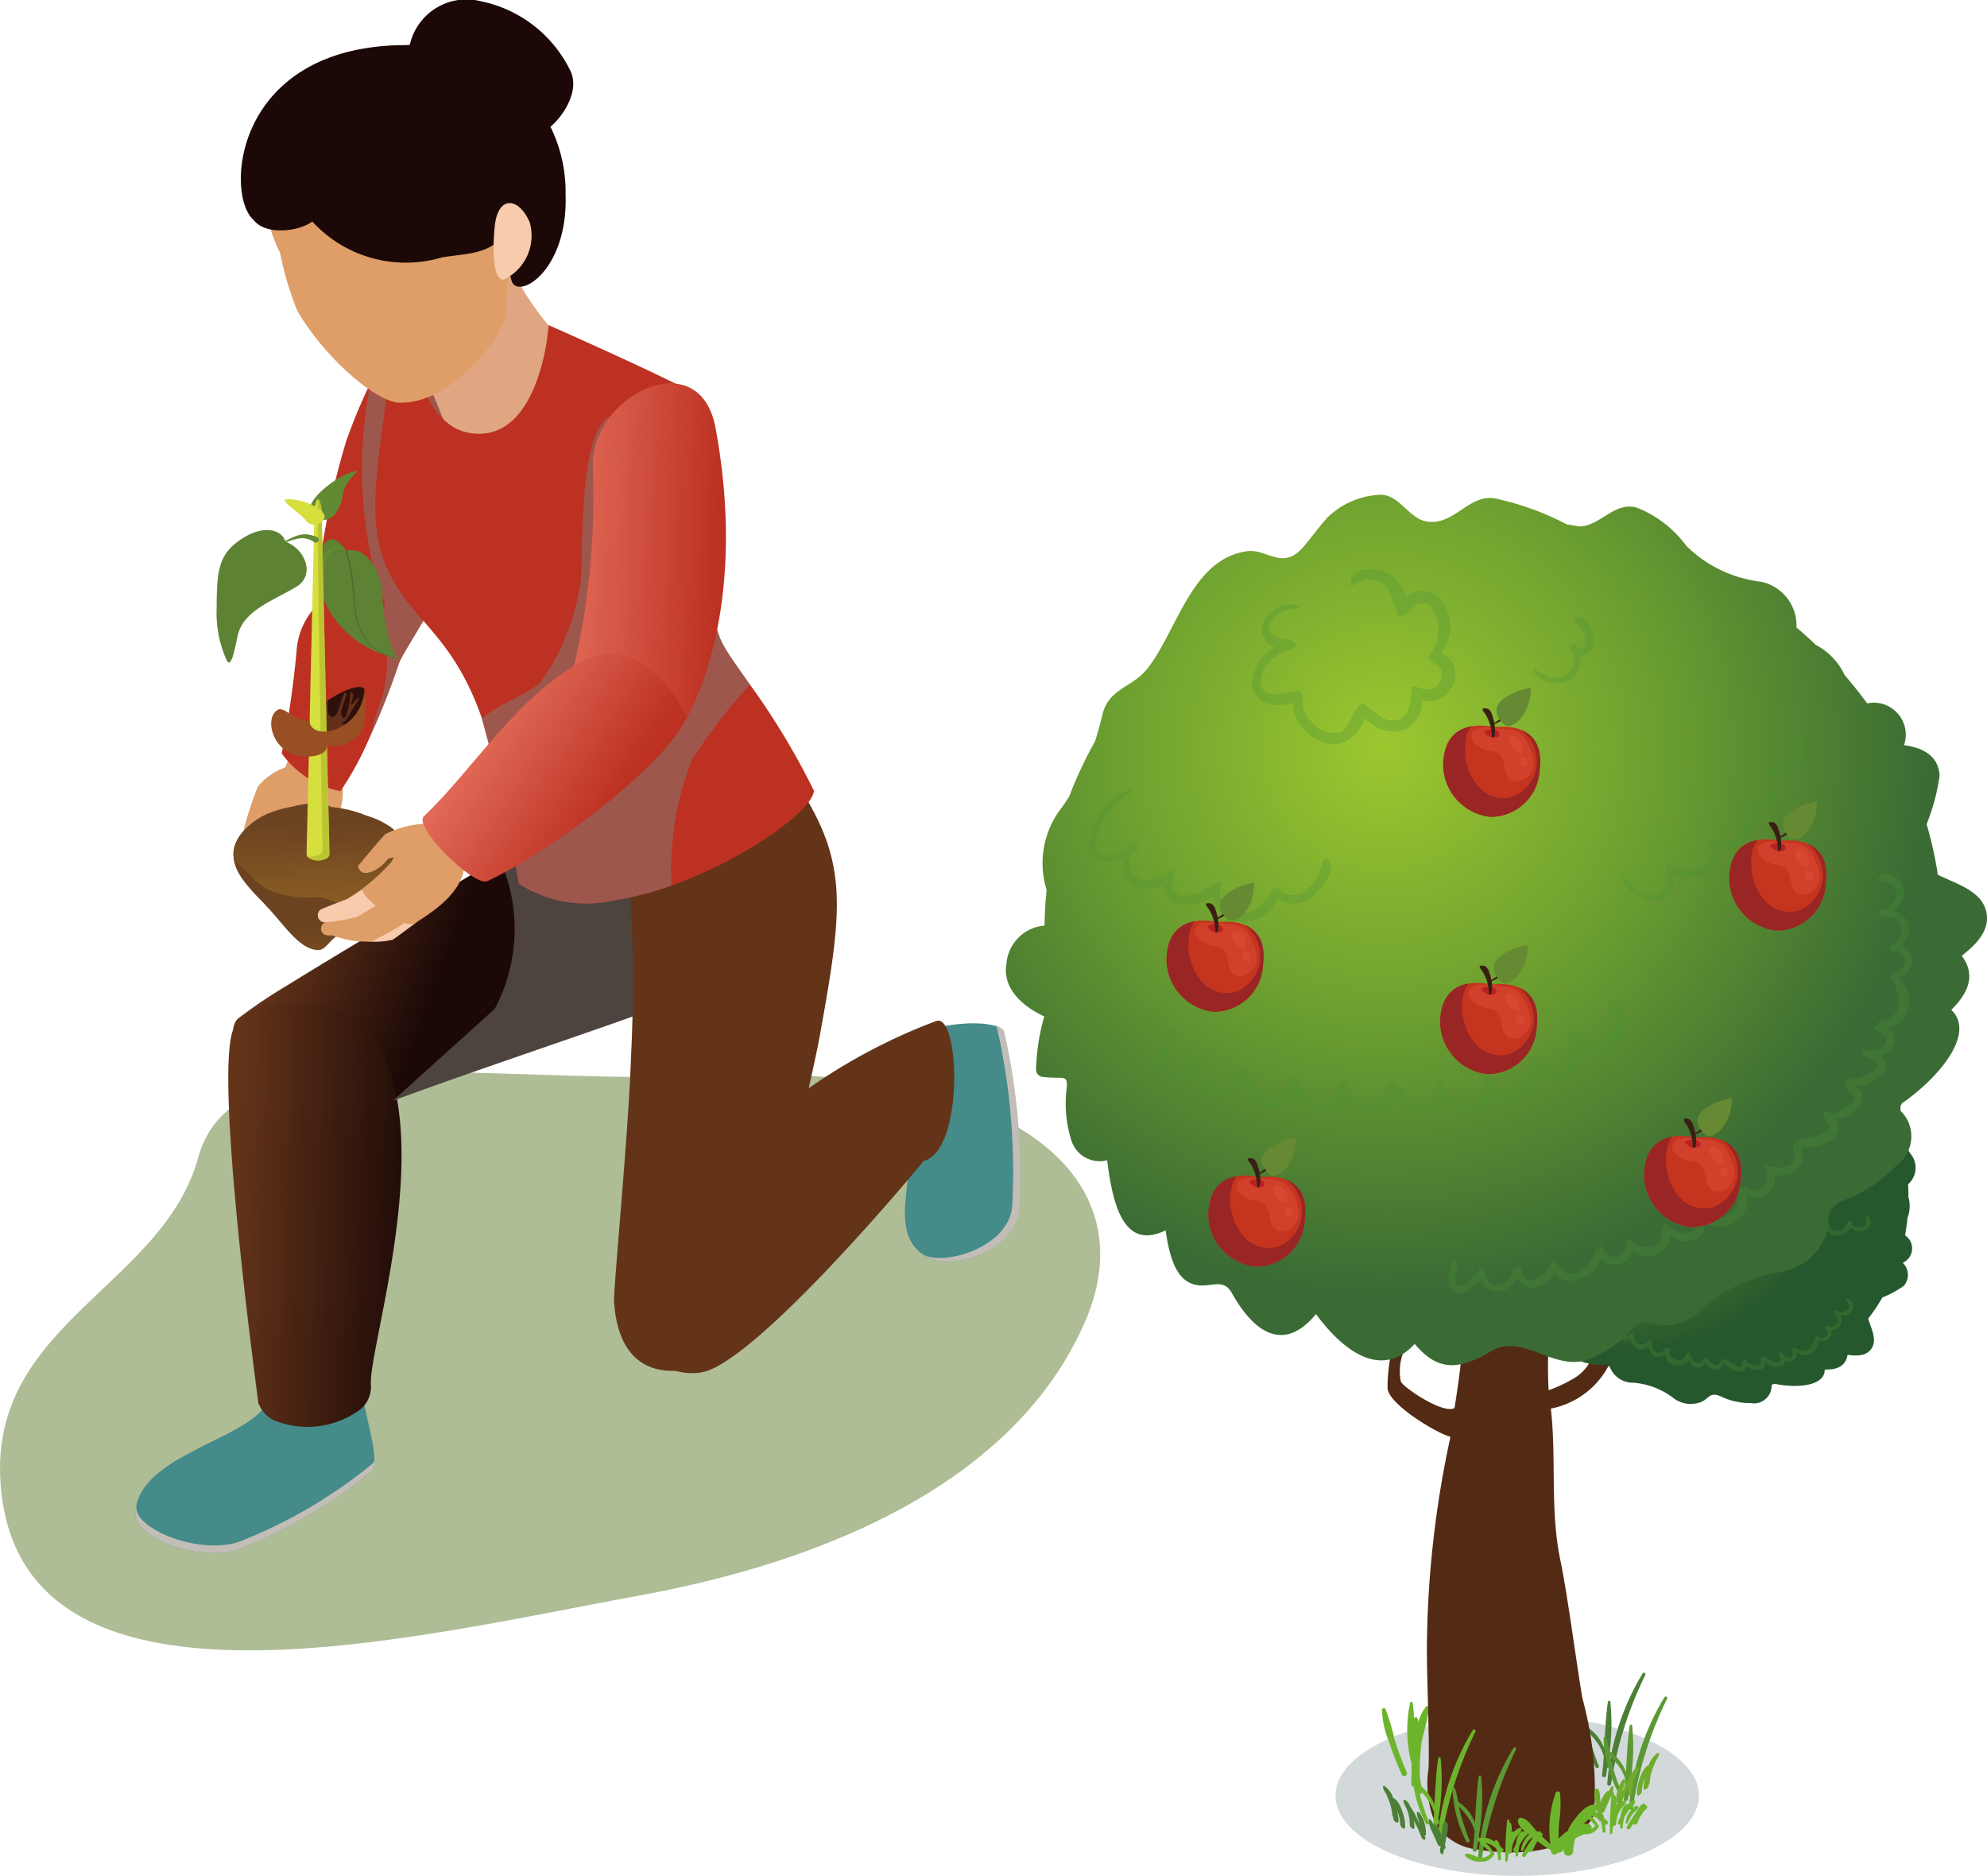 <svg xmlns="http://www.w3.org/2000/svg" xmlns:xlink="http://www.w3.org/1999/xlink" width="43.434" height="41" viewBox="0 0 43.434 41">
  <defs>
    <linearGradient id="linear-gradient" x1="5190.185" y1="-1255.252" x2="5189.785" y2="-1254.604" gradientUnits="objectBoundingBox">
      <stop offset="0" stop-color="#6fbbb9"/>
      <stop offset="1" stop-color="#448b8a"/>
    </linearGradient>
    <linearGradient id="linear-gradient-2" x1="6624.322" y1="-1264.034" x2="6623.994" y2="-1263.615" gradientUnits="objectBoundingBox">
      <stop offset="0" stop-color="#dad5ce"/>
      <stop offset="1" stop-color="#c3bdb7"/>
    </linearGradient>
    <linearGradient id="linear-gradient-3" x1="1439.8" y1="-1547.582" x2="1440.664" y2="-1547.72" gradientUnits="objectBoundingBox">
      <stop offset="0" stop-color="#643419"/>
      <stop offset="1" stop-color="#1b0807"/>
    </linearGradient>
    <linearGradient id="linear-gradient-4" x1="1993.443" y1="-0.077" x2="1993.242" y2="0.882" xlink:href="#linear-gradient"/>
    <linearGradient id="linear-gradient-5" x1="1993.552" y1="-0.051" x2="1993.444" y2="0.829" xlink:href="#linear-gradient-2"/>
    <linearGradient id="linear-gradient-6" x1="0.133" y1="0.406" x2="0.44" y2="0.486" xlink:href="#linear-gradient-3"/>
    <linearGradient id="linear-gradient-7" x1="0.08" y1="0.473" x2="0.889" y2="0.536" xlink:href="#linear-gradient-3"/>
    <linearGradient id="linear-gradient-8" x1="9.13" y1="10.825" x2="8.225" y2="10.725" gradientUnits="objectBoundingBox">
      <stop offset="0" stop-color="#dedbd2"/>
      <stop offset="0.994" stop-color="#7f7d78"/>
    </linearGradient>
    <linearGradient id="linear-gradient-9" x1="1072.28" y1="32.491" x2="1073.675" y2="32.405" xlink:href="#linear-gradient-3"/>
    <linearGradient id="linear-gradient-10" x1="2789.469" y1="-41.691" x2="2789.751" y2="-42.275" gradientUnits="objectBoundingBox">
      <stop offset="0" stop-color="#dfa681"/>
      <stop offset="1" stop-color="#d28a50"/>
    </linearGradient>
    <linearGradient id="linear-gradient-11" x1="1820.169" y1="0.475" x2="1819.495" y2="0.504" gradientUnits="objectBoundingBox">
      <stop offset="0" stop-color="#ed7b68"/>
      <stop offset="1" stop-color="#bc3121"/>
    </linearGradient>
    <linearGradient id="linear-gradient-12" x1="2576.406" y1="0.513" x2="2574.05" y2="0.481" xlink:href="#linear-gradient-8"/>
    <linearGradient id="linear-gradient-13" x1="645.166" y1="0.52" x2="644.474" y2="0.494" xlink:href="#linear-gradient-11"/>
    <linearGradient id="linear-gradient-14" x1="1054.495" y1="0.635" x2="1053.151" y2="0.433" xlink:href="#linear-gradient-8"/>
    <linearGradient id="linear-gradient-15" x1="747.917" y1="-410.545" x2="747.908" y2="-409.458" gradientUnits="objectBoundingBox">
      <stop offset="0" stop-color="#f8cbad"/>
      <stop offset="1" stop-color="#df9d67"/>
    </linearGradient>
    <linearGradient id="linear-gradient-16" x1="600.868" y1="-605.762" x2="599.736" y2="-605.743" xlink:href="#linear-gradient-3"/>
    <linearGradient id="linear-gradient-17" x1="1183.758" y1="-1104.755" x2="1184.173" y2="-1103.217" xlink:href="#linear-gradient-3"/>
    <linearGradient id="linear-gradient-18" x1="10946.785" y1="-927.311" x2="10948.74" y2="-927.019" xlink:href="#linear-gradient-15"/>
    <linearGradient id="linear-gradient-19" x1="-0.211" y1="0.438" x2="0.842" y2="0.529" gradientUnits="objectBoundingBox">
      <stop offset="0" stop-color="#ed7b68"/>
      <stop offset="0.531" stop-color="#d45544"/>
      <stop offset="1" stop-color="#bc3121"/>
    </linearGradient>
    <linearGradient id="linear-gradient-20" x1="14040.104" y1="-2365.947" x2="14040.45" y2="-2366.198" xlink:href="#linear-gradient-15"/>
    <linearGradient id="linear-gradient-21" x1="13718.672" y1="-1730.867" x2="13719.149" y2="-1731.054" xlink:href="#linear-gradient-15"/>
    <linearGradient id="linear-gradient-22" x1="12671.12" y1="-1513.308" x2="12671.553" y2="-1513.512" xlink:href="#linear-gradient-15"/>
    <linearGradient id="linear-gradient-23" x1="13170.394" y1="-1527.613" x2="13171.563" y2="-1528.048" xlink:href="#linear-gradient-15"/>
    <linearGradient id="linear-gradient-24" x1="5274.571" y1="-1190.042" x2="5273.946" y2="-1189.604" xlink:href="#linear-gradient-15"/>
    <linearGradient id="linear-gradient-25" x1="5773.482" y1="-1708.494" x2="5772.384" y2="-1708.123" xlink:href="#linear-gradient-15"/>
    <linearGradient id="linear-gradient-26" x1="2284.305" y1="1.106" x2="2283.459" y2="1.157" xlink:href="#linear-gradient-11"/>
    <linearGradient id="linear-gradient-27" x1="7142.374" y1="1.421" x2="7135.923" y2="1.342" xlink:href="#linear-gradient-8"/>
    <linearGradient id="linear-gradient-28" x1="0.491" y1="1.592" x2="0.496" y2="0.853" gradientUnits="objectBoundingBox">
      <stop offset="0" stop-color="#996b25"/>
      <stop offset="1" stop-color="#6c4321"/>
    </linearGradient>
    <linearGradient id="linear-gradient-29" x1="0.512" y1="1.418" x2="0.496" y2="0.216" xlink:href="#linear-gradient-28"/>
    <linearGradient id="linear-gradient-30" x1="0.512" y1="1.418" x2="0.496" y2="0.216" xlink:href="#linear-gradient-28"/>
    <linearGradient id="linear-gradient-31" x1="1496.955" y1="0.975" x2="1496.144" y2="0.479" gradientUnits="objectBoundingBox">
      <stop offset="0" stop-color="#97c741"/>
      <stop offset="1" stop-color="#5e8234"/>
    </linearGradient>
    <linearGradient id="linear-gradient-32" x1="1496.923" y1="0.999" x2="1496.112" y2="0.503" xlink:href="#linear-gradient-31"/>
    <linearGradient id="linear-gradient-33" x1="4175.2" y1="0.5" x2="4176.204" y2="0.5" gradientUnits="objectBoundingBox">
      <stop offset="0" stop-color="#618a33"/>
      <stop offset="1" stop-color="#d6df3d"/>
    </linearGradient>
    <linearGradient id="linear-gradient-34" x1="2476.08" y1="0.97" x2="2475.155" y2="0.193" gradientUnits="objectBoundingBox">
      <stop offset="0" stop-color="#97c741"/>
      <stop offset="1" stop-color="#4a6830"/>
    </linearGradient>
    <linearGradient id="linear-gradient-35" x1="2208.498" y1="-0.024" x2="2207.908" y2="0.643" gradientUnits="objectBoundingBox">
      <stop offset="0" stop-color="#984f24"/>
      <stop offset="1" stop-color="#2f0f0c"/>
    </linearGradient>
    <linearGradient id="linear-gradient-36" x1="2471.288" y1="0.5" x2="2472.287" y2="0.5" xlink:href="#linear-gradient-35"/>
    <linearGradient id="linear-gradient-37" x1="2723.612" y1="0.172" x2="2724.219" y2="0.728" xlink:href="#linear-gradient-35"/>
    <linearGradient id="linear-gradient-38" x1="2596.772" y1="0.749" x2="2597.266" y2="-0.127" xlink:href="#linear-gradient-33"/>
    <linearGradient id="linear-gradient-39" x1="5311.257" y1="-0.1" x2="5310.866" y2="1.03" gradientUnits="objectBoundingBox">
      <stop offset="0" stop-color="#80b52b"/>
      <stop offset="1" stop-color="#d6df3d"/>
    </linearGradient>
    <linearGradient id="linear-gradient-40" x1="5451.783" y1="-0.1" x2="5451.381" y2="1.03" gradientUnits="objectBoundingBox">
      <stop offset="0" stop-color="#689332"/>
      <stop offset="1" stop-color="#a4a928"/>
    </linearGradient>
    <linearGradient id="linear-gradient-41" x1="3078.022" y1="2.543" x2="3076.71" y2="-0.031" xlink:href="#linear-gradient-39"/>
    <linearGradient id="linear-gradient-42" x1="3239.806" y1="0.501" x2="3240.807" y2="0.501" xlink:href="#linear-gradient-33"/>
    <linearGradient id="linear-gradient-43" x1="1357.862" y1="0.129" x2="1357.666" y2="0.887" xlink:href="#linear-gradient-31"/>
    <linearGradient id="linear-gradient-44" x1="1784.265" y1="0.112" x2="1784.009" y2="0.872" xlink:href="#linear-gradient-31"/>
    <linearGradient id="linear-gradient-45" x1="2035.829" y1="0.5" x2="2036.828" y2="0.5" gradientUnits="objectBoundingBox">
      <stop offset="0" stop-color="#608334"/>
      <stop offset="1" stop-color="#5e8234"/>
    </linearGradient>
    <linearGradient id="linear-gradient-46" x1="2162.866" y1="0.5" x2="2163.866" y2="0.5" xlink:href="#linear-gradient-35"/>
    <linearGradient id="linear-gradient-47" x1="2546.704" y1="-0.52" x2="2546.712" y2="0.825" xlink:href="#linear-gradient-35"/>
    <linearGradient id="linear-gradient-48" x1="2527.935" y1="0.5" x2="2528.934" y2="0.5" xlink:href="#linear-gradient-35"/>
    <linearGradient id="linear-gradient-49" x1="4253.475" y1="1128.354" x2="4253.701" y2="1127.57" xlink:href="#linear-gradient-15"/>
    <linearGradient id="linear-gradient-50" x1="3287.23" y1="882.22" x2="3287.366" y2="881.594" xlink:href="#linear-gradient-15"/>
    <linearGradient id="linear-gradient-51" x1="3367.072" y1="808.176" x2="3367.257" y2="807.303" xlink:href="#linear-gradient-15"/>
    <linearGradient id="linear-gradient-52" x1="3702.583" y1="771.681" x2="3703.07" y2="771.087" xlink:href="#linear-gradient-15"/>
    <linearGradient id="linear-gradient-53" x1="2479.528" y1="312.305" x2="2478.787" y2="312.793" xlink:href="#linear-gradient-15"/>
    <linearGradient id="linear-gradient-54" x1="2921.019" y1="662.995" x2="2920.142" y2="664.034" xlink:href="#linear-gradient-15"/>
    <linearGradient id="linear-gradient-55" x1="0.144" y1="0.28" x2="0.745" y2="0.658" xlink:href="#linear-gradient-11"/>
    <radialGradient id="radial-gradient" cx="0.351" cy="0.387" r="0.5" gradientTransform="translate(0)" gradientUnits="objectBoundingBox">
      <stop offset="0" stop-color="#7dab2a"/>
      <stop offset="1" stop-color="#26582d"/>
    </radialGradient>
    <radialGradient id="radial-gradient-2" cx="0.372" cy="0.286" r="0.616" gradientTransform="translate(0.057) scale(0.887 1)" gradientUnits="objectBoundingBox">
      <stop offset="0" stop-color="#9cc82f"/>
      <stop offset="0.512" stop-color="#6b9e30"/>
      <stop offset="1" stop-color="#3a6b34"/>
    </radialGradient>
  </defs>
  <g id="mo_btn2-3" transform="translate(-2421.151 124.968)">
    <g id="组_9344" data-name="组 9344">
      <g id="组_9343" data-name="组 9343">
        <path id="路径_7362" data-name="路径 7362" d="M2421.16-92.6c-.21-3.446,3.555-4.262,4.324-7.071s5.8-1.56,11.816-1.783,8.917,2.229,7.579,5.35-4.9,5.128-9.809,6.019S2421.5-86.975,2421.16-92.6Z" fill="#aebd95"/>
        <g id="组_9342" data-name="组 9342">
          <g id="组_9326" data-name="组 9326">
            <g id="组_9319" data-name="组 9319">
              <path id="路径_7363" data-name="路径 7363" d="M2443.431-98.562a14.135,14.135,0,0,0-.34-3.876c-.19-.261-1.463-.231-2.258.237-.045.7.245,1.091-.066,1.81.8.5-.546,2.466.794,2.958C2442.056-97.251,2443.394-97.667,2443.431-98.562Z" fill="url(#linear-gradient)"/>
              <path id="路径_7364" data-name="路径 7364" d="M2441.344-97.544c.022.01.043.02.066.029.5.182,1.833-.235,1.869-1.129a14.12,14.12,0,0,0-.339-3.877.2.2,0,0,0-.044-.044.435.435,0,0,1,.2.127,14.135,14.135,0,0,1,.34,3.876c-.037.895-1.375,1.311-1.87,1.129A.961.961,0,0,1,2441.344-97.544Z" fill="url(#linear-gradient-2)"/>
            </g>
            <path id="路径_7365" data-name="路径 7365" d="M2436.665-95.027c-.865.352-2.368-.662-1.662-1.869a12.548,12.548,0,0,1,6.612-5.757c.527-.181.61,2.847-.273,3.057C2441.334-99.572,2438.018-95.577,2436.665-95.027Z" fill="url(#linear-gradient-3)"/>
            <g id="组_9320" data-name="组 9320">
              <path id="路径_7366" data-name="路径 7366" d="M2426.459-91.146a10.811,10.811,0,0,0,2.829-1.681c.173-.282-.182-1.253-.2-1.652-.66.28-1.281-.021-2.059.042-.175.91-2.948,1.218-2.92,2.591C2424.117-91.34,2425.619-90.768,2426.459-91.146Z" fill="url(#linear-gradient-4)"/>
              <path id="路径_7367" data-name="路径 7367" d="M2424.131-92.083c0,.023,0,.046,0,.07.01.506,1.513,1.078,2.353.7a10.857,10.857,0,0,0,2.829-1.681.23.23,0,0,0,.025-.058.436.436,0,0,1-.047.225,10.811,10.811,0,0,1-2.829,1.681c-.84.378-2.342-.194-2.353-.7A.916.916,0,0,1,2424.131-92.083Z" fill="url(#linear-gradient-5)"/>
            </g>
            <path id="路径_7368" data-name="路径 7368" d="M2426.353-102.705c-.525.492.976,2.882,1.794,2.436l.084-.042c.274-.134.824-.347,1.5-.6h0l.616-.224c1.838-.659,4.2-1.451,4.773-1.672,2.362-.9.449-5.305-.967-4.679-.381.251-1.162.721-2.089,1.274-.8.475-1.7,1.011-2.554,1.52-.772.462-1.5.9-2.067,1.253A10.885,10.885,0,0,0,2426.353-102.705Z" fill="url(#linear-gradient-6)"/>
            <path id="路径_7369" data-name="路径 7369" d="M2426.254-102.479c.362-.836,2.369-.707,2.926.028,1.683,1.965-.013,7.021.08,7.772a.09.09,0,0,1,0,.036.634.634,0,0,1-.3.526,1.943,1.943,0,0,1-1.746.22.665.665,0,0,1-.4-.374l-.011,0C2426.71-94.984,2425.835-101.512,2426.254-102.479Z" fill="url(#linear-gradient-7)"/>
            <path id="路径_7370" data-name="路径 7370" d="M2432.065-106.208a3.72,3.72,0,0,1-.1,3.291c-.213.19-1.4,1.263-2.23,2.01l.616-.224c1.838-.659,4.2-1.451,4.773-1.672,2.362-.9.449-5.305-.967-4.679C2433.773-107.231,2432.992-106.761,2432.065-106.208Z" opacity="0.5" fill="url(#linear-gradient-8)" style="mix-blend-mode: multiply;isolation: isolate"/>
            <path id="路径_7371" data-name="路径 7371" d="M2434.921-105.578a33.23,33.23,0,0,1,.021,3.762c-.052,1.608-.386,5.027-.368,5.3.171,2.62,2.954,1.173,3.069.5.093-.542,1.219-5.158,1.428-6.315.539-2.98.641-3.9-.713-5.827-.216-.308-.581-.706-1.7-.345A2.644,2.644,0,0,0,2434.921-105.578Z" fill="url(#linear-gradient-9)"/>
            <path id="路径_7372" data-name="路径 7372" d="M2429.3-118.228c.044-.121,2.6-2.063,2.666-1.779a6.28,6.28,0,0,0,1.482,2.492l-.017.269a3.332,3.332,0,0,1-1.06,1.536c-.533.453-1.22.518-1.5.1-.214-.319-.837-1.276-.9-1.425C2429.753-117.539,2429.258-118.108,2429.3-118.228Z" fill="url(#linear-gradient-10)"/>
            <g id="组_9322" data-name="组 9322">
              <g id="组_9321" data-name="组 9321">
                <path id="路径_7373" data-name="路径 7373" d="M2429.465-110.1a.466.466,0,0,0,.352-.271c.248-.577,1.567-2.369,1.58-3.406a11.5,11.5,0,0,0-1.443-3.855c-.086-.095-.4.4-.709,1.042a12.01,12.01,0,0,0-.529,1.272,16.7,16.7,0,0,0-.68,3.773q-.018.2-.036.4C2427.945-110.514,2428.9-109.98,2429.465-110.1Z" fill="url(#linear-gradient-11)"/>
                <path id="路径_7374" data-name="路径 7374" d="M2429-111.531a2.965,2.965,0,0,1,.469,1.431.466.466,0,0,0,.352-.271c.248-.577,1.567-2.369,1.58-3.406a11.5,11.5,0,0,0-1.443-3.855c-.086-.095-.4.4-.709,1.042a9.479,9.479,0,0,0,.124,4.271c.4.969.133.832-.283.768C2429.025-111.561,2429-111.555,2429-111.531Z" opacity="0.5" fill="url(#linear-gradient-12)" style="mix-blend-mode: multiply;isolation: isolate"/>
              </g>
            </g>
            <g id="组_9323" data-name="组 9323">
              <path id="路径_7375" data-name="路径 7375" d="M2429.518-112.79c.443,1.3,1.428,1.52,2.116,3.381.016.043.032.089.048.137a34.889,34.889,0,0,1,.808,3.617,2.711,2.711,0,0,0,2.061.371,6.8,6.8,0,0,0,1.282-.331c1.615-.574,3.086-1.647,3.11-2.071a16.074,16.074,0,0,0-1.4-2.322c-.234-.332-.43-.6-.56-.825-.354-.6-.412-1.846-.213-3.918a3.6,3.6,0,0,0-.141-1.159.864.864,0,0,0-.371-.5c-.917-.483-3.115-1.452-3.115-1.452-.064.847-.471,2.578-1.734,2.355a1.086,1.086,0,0,1-.214-.061c-.447-.182-.846-.727-1.24-2.13l-.277.09C2429.7-115.895,2429.068-114.116,2429.518-112.79Z" fill="url(#linear-gradient-13)"/>
              <path id="路径_7376" data-name="路径 7376" d="M2431.682-109.272a34.889,34.889,0,0,1,.808,3.617,2.711,2.711,0,0,0,2.061.371,6.8,6.8,0,0,0,1.282-.331,6.4,6.4,0,0,1,.444-2.745,11.766,11.766,0,0,1,1.267-1.648c-.234-.332-.43-.6-.56-.825-.354-.6-.412-1.846-.213-3.918a3.6,3.6,0,0,0-.141-1.159c-.788-.1-1.96-.175-2.252.117-.548.548-.484,2.625-.524,3.434a4.915,4.915,0,0,1-.889,2.3C2432.721-109.813,2432.146-109.629,2431.682-109.272Z" opacity="0.5" fill="url(#linear-gradient-14)" style="mix-blend-mode: multiply;isolation: isolate"/>
            </g>
            <g id="组_9325" data-name="组 9325">
              <path id="路径_7377" data-name="路径 7377" d="M2426.917-120.959a2.875,2.875,0,0,1,2.664-3,2.822,2.822,0,0,1,3.027,2.6,2.312,2.312,0,0,1-.317,1.393.169.169,0,0,1,0,.046c-.017.494-.067,1.464-.084,1.83s-1.108,1.947-2.319,1.923c-.543-.011-1.685-1.043-2.239-2.011a6.977,6.977,0,0,1-.377-1.267A3.368,3.368,0,0,1,2426.917-120.959Z" fill="url(#linear-gradient-15)"/>
              <g id="组_9324" data-name="组 9324">
                <path id="路径_7378" data-name="路径 7378" d="M2430.028-123.982a3.218,3.218,0,0,1,3.486,3.27c.054,1.675-1.044,2.305-1.178,1.885s-.159-.98-.2-.942c-.387.355-.712.333-1.318.425a2.774,2.774,0,0,1-2.841-.783c-.282.216-1.015.313-1.284-.035C2426.057-120.719,2426.265-123.978,2430.028-123.982Z" fill="url(#linear-gradient-16)"/>
                <path id="路径_7379" data-name="路径 7379" d="M2430.088-123.862a1.269,1.269,0,0,1,1.581-1.077,2.8,2.8,0,0,1,1.954,1.526c.253.544-.379,1.279-.656,1.34s-.8-.579-1.493-1.008S2430.13-123.311,2430.088-123.862Z" fill="url(#linear-gradient-17)"/>
              </g>
              <path id="路径_7380" data-name="路径 7380" d="M2431.965-120.019c.07-.689.526-.642.765-.09a1.063,1.063,0,0,1-.568,1.253C2431.92-118.84,2431.916-119.529,2431.965-120.019Z" fill="url(#linear-gradient-18)"/>
            </g>
            <path id="路径_7381" data-name="路径 7381" d="M2436.791-115.619c.723,3.9-.489,6.091-.626,6.338-.262.47-2.824.7-2.5-.98a16.411,16.411,0,0,0,.448-4.412C2433.982-116.3,2436.437-117.528,2436.791-115.619Z" fill="url(#linear-gradient-19)"/>
          </g>
          <g id="组_9329" data-name="组 9329">
            <g id="组_9327" data-name="组 9327">
              <path id="路径_7382" data-name="路径 7382" d="M2428.341-106.619a4.266,4.266,0,0,0-.253.488c-.039.116-.025.366-.078.5s-.306.08-.33-.077a.983.983,0,0,1,.048-.481,3.346,3.346,0,0,1,.165-.437C2427.978-106.781,2428.439-106.786,2428.341-106.619Z" fill="url(#linear-gradient-20)"/>
              <path id="路径_7383" data-name="路径 7383" d="M2428.064-106.683a4.14,4.14,0,0,0-.246.636,1.522,1.522,0,0,0,.035.575c.058.167-.247.322-.311.29a3.935,3.935,0,0,1-.164-.749c-.029-.1.209-.56.23-.667C2427.638-106.748,2428.169-106.911,2428.064-106.683Z" fill="url(#linear-gradient-21)"/>
              <path id="路径_7384" data-name="路径 7384" d="M2427.267-106.77a2.522,2.522,0,0,0-.255,1.018c.047.2.122.744.291.706a.279.279,0,0,0,.234-.264c.007-.18-.03-.438-.034-.544a1.525,1.525,0,0,1,.235-.712C2427.88-106.784,2427.365-107.06,2427.267-106.77Z" fill="url(#linear-gradient-22)"/>
              <path id="路径_7385" data-name="路径 7385" d="M2426.9-106.818a3.926,3.926,0,0,0-.141.865c-.008.194.131.867.3.857a.256.256,0,0,0,.189-.253c0-.119-.087-.264-.066-.358a2.257,2.257,0,0,1,.284-.889C2427.634-106.78,2426.975-107.1,2426.9-106.818Z" fill="url(#linear-gradient-23)"/>
              <path id="路径_7386" data-name="路径 7386" d="M2427.494-108.542c-.057.447-.613,1.123-.675,1.983-.013.177.664.209.784.226s.562.1.674-.152c.356-.809.506-1.093.213-1.88C2428.39-108.636,2427.524-108.775,2427.494-108.542Z" fill="url(#linear-gradient-24)"/>
              <path id="路径_7387" data-name="路径 7387" d="M2427.959-108.266a1.351,1.351,0,0,0-1.173.494,7.9,7.9,0,0,0-.277.821c-.154.481.408.352.538-.042.191-.579.358-.44.583-.473C2428.109-107.537,2428.343-108.185,2427.959-108.266Z" fill="url(#linear-gradient-25)"/>
            </g>
            <g id="组_9328" data-name="组 9328">
              <path id="路径_7388" data-name="路径 7388" d="M2427.309-108.5a2.1,2.1,0,0,0,1.284.824,6.884,6.884,0,0,0,.628-1.151,16.485,16.485,0,0,0,.743-1.923c.2-.7-.212-.923-.814-1.084-.1-.027-.211-.053-.323-.079a.819.819,0,0,0-.631.066,1.574,1.574,0,0,0-.563,1.124A21.861,21.861,0,0,1,2427.309-108.5Z" fill="url(#linear-gradient-26)"/>
              <path id="路径_7389" data-name="路径 7389" d="M2429.478-109.67c-.1.308-.185.588-.257.839a16.485,16.485,0,0,0,.743-1.923c.2-.7-.212-.923-.814-1.084a2.68,2.68,0,0,1,.465,1.336A2.64,2.64,0,0,1,2429.478-109.67Z" opacity="0.5" fill="url(#linear-gradient-27)" style="mix-blend-mode: multiply;isolation: isolate"/>
            </g>
          </g>
          <g id="组_9339" data-name="组 9339">
            <g id="组_9330" data-name="组 9330">
              <path id="路径_7390" data-name="路径 7390" d="M2429.912-106.3a1.931,1.931,0,0,1-.54,1.157,2.816,2.816,0,0,1-.85.627c-.168.107-.259.312-.412.312-.433,0-.784-.616-1.232-1.064-.544-.544-.622-.784-.624-1.039,0-.574.856-1.039,1.851-1.037S2429.887-106.87,2429.912-106.3Z" fill="url(#linear-gradient-28)"/>
              <path id="路径_7391" data-name="路径 7391" d="M2429.957-106.3a.8.8,0,0,1-.256.518,1.517,1.517,0,0,1-.458.353,2.463,2.463,0,0,1-.546.206c-.177.034-.384-.131-.581-.132a2.889,2.889,0,0,1-.555-.019,2.4,2.4,0,0,1-.539-.143,1.346,1.346,0,0,1-.418-.347c-.145-.15-.349-.258-.35-.442a.821.821,0,0,1,.251-.532,1.575,1.575,0,0,1,.473-.336,2.545,2.545,0,0,1,.554-.163,3.075,3.075,0,0,1,.573-.09c.2,0,.372.183.551.218a2.728,2.728,0,0,1,.559.084,1.758,1.758,0,0,1,.523.267A.846.846,0,0,1,2429.957-106.3Z" fill="url(#linear-gradient-29)"/>
              <path id="路径_7392" data-name="路径 7392" d="M2429-106.308a.377.377,0,0,1-.124.25.718.718,0,0,1-.221.171,1.2,1.2,0,0,1-.265.1c-.086.017-.186-.064-.281-.064a1.4,1.4,0,0,1-.269-.009,1.156,1.156,0,0,1-.261-.069.672.672,0,0,1-.2-.168c-.07-.073-.169-.125-.169-.214a.4.4,0,0,1,.121-.258.761.761,0,0,1,.23-.163,1.2,1.2,0,0,1,.268-.079,1.53,1.53,0,0,1,.277-.043c.1,0,.181.088.267.1a1.287,1.287,0,0,1,.271.041.866.866,0,0,1,.253.129A.41.41,0,0,1,2429-106.308Z" opacity="0.3" fill="url(#linear-gradient-30)" style="mix-blend-mode: multiply;isolation: isolate"/>
            </g>
            <g id="组_9338" data-name="组 9338">
              <g id="组_9331" data-name="组 9331">
                <path id="路径_7393" data-name="路径 7393" d="M2428.712-112.935c.508-.11.8.581.8.993s.159,1.248.354,1.361a2.194,2.194,0,0,1-1.509-1.029C2427.811-112.552,2428.247-113.687,2428.712-112.935Z" fill="url(#linear-gradient-31)"/>
                <path id="路径_7394" data-name="路径 7394" d="M2428.712-112.935c.3.786-.085,2.2,1.151,2.354a2.194,2.194,0,0,1-1.509-1.029C2427.811-112.552,2428.247-113.687,2428.712-112.935Z" opacity="0.3" fill="url(#linear-gradient-32)" style="mix-blend-mode: multiply;isolation: isolate"/>
                <path id="路径_7395" data-name="路径 7395" d="M2428.084-112.559c.013-.035.024-.069.038-.1s.029-.068.048-.1c.009-.016.017-.032.028-.048l.032-.046.037-.044.009-.011.011-.009.021-.02a.365.365,0,0,1,.1-.061.126.126,0,0,1,.027-.01l.028-.008a.285.285,0,0,1,.058-.005.269.269,0,0,1,.109.022.317.317,0,0,1,.09.061v.013h-.012a.291.291,0,0,0-.089-.042.23.23,0,0,0-.094,0,.253.253,0,0,0-.154.094l-.014.018-.007.009-.007.011-.024.04-.02.043a.317.317,0,0,0-.016.045.777.777,0,0,0-.027.093c-.007.032-.012.065-.018.1v.006a.079.079,0,0,1-.092.062.079.079,0,0,1-.062-.092Z" fill="url(#linear-gradient-33)"/>
                <path id="路径_7396" data-name="路径 7396" d="M2429.775-110.576a1.476,1.476,0,0,1-.319-.137,1.091,1.091,0,0,1-.268-.22,1.1,1.1,0,0,1-.183-.3,1.45,1.45,0,0,1-.092-.336c-.018-.115-.026-.231-.037-.346s-.022-.23-.036-.344a3.246,3.246,0,0,0-.137-.666h0c0-.009,0-.018.006-.021s.015.007.019.016h0a3.237,3.237,0,0,1,.14.667c.013.116.023.231.032.346s.017.231.034.345a1.457,1.457,0,0,0,.087.332,1.062,1.062,0,0,0,.177.294,1.036,1.036,0,0,0,.263.221,1.464,1.464,0,0,0,.316.14v0Z" fill="url(#linear-gradient-34)"/>
              </g>
              <g id="组_9333" data-name="组 9333">
                <g id="组_9332" data-name="组 9332">
                  <path id="路径_7397" data-name="路径 7397" d="M2428.16-108.968c.624.49,1.033-.6.956-.923S2427.29-109.195,2428.16-108.968Z" fill="url(#linear-gradient-35)"/>
                  <path id="路径_7398" data-name="路径 7398" d="M2428.9-109.117a.464.464,0,0,1-.735.149c-.449-.117-.2-.444.155-.69-.008.217-.02.35.1.356.145.008.193-.482.273-.522s-.024.209-.072.346.032.289.1.144a1.761,1.761,0,0,0,.088-.49c.008-.048.088.016.048.129s-.04.184.048.056.153-.121,0,.1-.144.282-.257.362S2428.767-109.173,2428.9-109.117Z" opacity="0.5" fill="url(#linear-gradient-36)" style="mix-blend-mode: multiply;isolation: isolate"/>
                </g>
                <path id="路径_7399" data-name="路径 7399" d="M2429.116-109.891c.065.688.009,1-.4,1.172-.295.123-.552.075-.552-.249A.966.966,0,0,0,2429.116-109.891Z" fill="url(#linear-gradient-37)"/>
              </g>
              <g id="组_9335" data-name="组 9335">
                <path id="路径_7400" data-name="路径 7400" d="M2428.03-113.67c-.4-.244.461-.869.763-.966.415-.133-.1.08-.153.5C2428.6-113.843,2428.391-113.45,2428.03-113.67Z" fill="url(#linear-gradient-38)"/>
                <g id="组_9334" data-name="组 9334">
                  <path id="路径_7401" data-name="路径 7401" d="M2428.354-106.3h0l-.173-7.521c0-.042-.036-.237-.078-.237s-.077.195-.078.237l-.173,7.519h0a.124.124,0,0,0,.074.1.39.39,0,0,0,.355,0A.123.123,0,0,0,2428.354-106.3Z" fill="url(#linear-gradient-39)"/>
                  <path id="路径_7402" data-name="路径 7402" d="M2428.181-113.82c0-.042-.036-.237-.078-.237s.1,7.668.1,7.668h0a.123.123,0,0,1-.073.1.394.394,0,0,1-.27.032.161.161,0,0,0,.061.057.39.39,0,0,0,.355,0,.123.123,0,0,0,.073-.1h0Z" opacity="0.5" fill="url(#linear-gradient-40)" style="mix-blend-mode: multiply;isolation: isolate"/>
                </g>
                <path id="路径_7403" data-name="路径 7403" d="M2428.242-113.646c.058-.171-.414-.411-.8-.411-.237,0,.255.288.39.459A.236.236,0,0,0,2428.242-113.646Z" fill="url(#linear-gradient-41)"/>
              </g>
              <g id="组_9336" data-name="组 9336">
                <path id="路径_7404" data-name="路径 7404" d="M2428.023-113.119a.536.536,0,0,0-.162-.073.454.454,0,0,0-.18-.007,1.152,1.152,0,0,0-.185.05c-.062.021-.125.044-.189.061a.009.009,0,0,1-.011-.006.01.01,0,0,1,.005-.011c.061-.025.118-.055.178-.085a1.142,1.142,0,0,1,.186-.077.52.52,0,0,1,.212-.02.669.669,0,0,1,.206.06.063.063,0,0,1,.03.082.062.062,0,0,1-.082.03l-.007,0Z" fill="url(#linear-gradient-42)"/>
                <path id="路径_7405" data-name="路径 7405" d="M2427.383-113.129c.429.139.674.727.247.985-.5.3-1.135.513-1.272,1.027-.05.186-.134.763-.241.6a2.5,2.5,0,0,1-.228-1.16c0-.848.043-1.21.6-1.546C2427-113.53,2427.35-113.333,2427.383-113.129Z" fill="url(#linear-gradient-43)"/>
                <path id="路径_7406" data-name="路径 7406" d="M2427.383-113.129c-1.286.4-1.358,1.667-1.266,2.614a2.5,2.5,0,0,1-.228-1.16c0-.848.043-1.21.6-1.546C2427-113.53,2427.35-113.333,2427.383-113.129Z" opacity="0.5" fill="url(#linear-gradient-44)" style="mix-blend-mode: screen;isolation: isolate"/>
                <path id="路径_7407" data-name="路径 7407" d="M2426.133-110.541a3.88,3.88,0,0,1-.041-.786,2.5,2.5,0,0,1,.154-.771c.024-.061.052-.121.082-.18a1.405,1.405,0,0,1,.1-.168,1.377,1.377,0,0,1,.271-.287,2.983,2.983,0,0,1,.324-.226c.056-.035.113-.068.172-.1a1.754,1.754,0,0,1,.18-.084.013.013,0,0,1,.016.008.013.013,0,0,1-.007.017h0a1.563,1.563,0,0,0-.177.081c-.058.03-.115.063-.171.1a3.251,3.251,0,0,0-.324.222,1.355,1.355,0,0,0-.27.281,1.575,1.575,0,0,0-.1.166,1.676,1.676,0,0,0-.083.178,2.472,2.472,0,0,0-.159.767,3.946,3.946,0,0,0,.034.785Z" fill="url(#linear-gradient-45)"/>
              </g>
              <g id="组_9337" data-name="组 9337">
                <path id="路径_7408" data-name="路径 7408" d="M2428.3-108.978c0,.236.121.527-.42.544-.793.024-.987-.9-.627-1.034C2427.926-109.083,2427.986-108.932,2428.3-108.978Z" fill="url(#linear-gradient-46)"/>
                <path id="路径_7409" data-name="路径 7409" d="M2427.92-109.212c-.364,0-.483-.27-.671-.256.032.105.7.623,1.047.49C2428.021-108.956,2427.905-109.115,2427.92-109.212Z" fill="url(#linear-gradient-47)"/>
                <path id="路径_7410" data-name="路径 7410" d="M2427.876-108.434a.761.761,0,0,1-.623-.26c.447.261.993.2.907-.274v0a.59.59,0,0,0,.136-.007C2428.3-108.742,2428.417-108.451,2427.876-108.434Z" opacity="0.5" fill="url(#linear-gradient-48)" style="mix-blend-mode: multiply;isolation: isolate"/>
              </g>
            </g>
          </g>
          <g id="组_9341" data-name="组 9341">
            <g id="组_9340" data-name="组 9340">
              <path id="路径_7411" data-name="路径 7411" d="M2429.978-104.991c-.07.068-.359.357-.405.379s-.489.014-.554.055-.071.151.139.161a1.76,1.76,0,0,0,.574-.032c.067-.04.4-.289.508-.372C2430.383-104.907,2430.1-105.107,2429.978-104.991Z" fill="url(#linear-gradient-49)"/>
              <path id="路径_7412" data-name="路径 7412" d="M2429.675-105.156c-.1.09-.536.449-.6.477s-.588-.082-.682-.029-.1.176.183.234a1.914,1.914,0,0,0,.714.079c.1-.052.5-.264.658-.373C2430.154-104.909,2429.85-105.31,2429.675-105.156Z" fill="url(#linear-gradient-50)"/>
              <path id="路径_7413" data-name="路径 7413" d="M2429.474-105.378a7.131,7.131,0,0,1-.62.452c-.066.025-.524.083-.621.134s-.119.3.176.267a3.733,3.733,0,0,0,.683-.085c.1-.049.48-.221.645-.327C2429.95-105.075,2429.658-105.533,2429.474-105.378Z" fill="url(#linear-gradient-51)"/>
              <path id="路径_7414" data-name="路径 7414" d="M2429.315-105.716a6.4,6.4,0,0,1-.581.4c-.06.019-.482.184-.57.224a.157.157,0,0,0,.137.278,3.664,3.664,0,0,0,.646-.115c.091-.039.418-.246.57-.333C2429.714-105.374,2429.487-105.849,2429.315-105.716Z" fill="url(#linear-gradient-52)"/>
              <path id="路径_7415" data-name="路径 7415" d="M2431.3-106.04c-.045.616-.772,1.05-1.062,1.24s-1.306-.645-1.149-.758a4.436,4.436,0,0,0,.621-.576,1.814,1.814,0,0,1,1.155-.927C2431.253-107.134,2431.324-106.348,2431.3-106.04Z" fill="url(#linear-gradient-53)"/>
              <path id="路径_7416" data-name="路径 7416" d="M2430.71-106.969a2.335,2.335,0,0,0-1.13.227c-.1.091-.517.6-.606.707.088.315.5.052.646-.147.077-.1.632,0,.882-.133S2431.061-106.965,2430.71-106.969Z" fill="url(#linear-gradient-54)"/>
            </g>
            <path id="路径_7417" data-name="路径 7417" d="M2436.17-109.291c-.568,1.17-3.116,3-4.365,3.581-.289.135-1.631-1.189-1.389-1.417,1.057-1,1.97-2.535,3.387-3.348C2435.243-111.3,2436.17-109.291,2436.17-109.291Z" fill="url(#linear-gradient-55)"/>
          </g>
        </g>
      </g>
    </g>
    <g id="组_9383" data-name="组 9383">
      <ellipse id="椭圆_2" data-name="椭圆 2" cx="3.972" cy="1.755" rx="3.972" ry="1.755" transform="translate(2450.344 -87.479)" fill="#a9b4b6" opacity="0.5" style="mix-blend-mode: multiply;isolation: isolate"/>
      <g id="组_9345" data-name="组 9345">
        <path id="路径_7418" data-name="路径 7418" d="M2457.058-88.393a5.445,5.445,0,0,0-.774,2.412c0,.054.077.053.083,0a8.283,8.283,0,0,1,.748-2.378A.033.033,0,0,0,2457.058-88.393Z" fill="#4c7f36"/>
        <path id="路径_7419" data-name="路径 7419" d="M2456.352-87.775a.028.028,0,0,0-.053,0c-.049.335-.062.676-.082,1.016a.918.918,0,0,0-.369-.458,2.033,2.033,0,0,0-.065-.292.029.029,0,0,0-.056.007,2.754,2.754,0,0,0,.3,1.151c.017.043.088.025.071-.02-.072-.188-.137-.377-.191-.571-.015-.056-.027-.113-.037-.171a2.884,2.884,0,0,1,.221.27,1.031,1.031,0,0,1,.118.259c-.01.138-.022.276-.039.413-.007.051.081.062.088.012l.026-.174c.018,0,.04-.006.037-.028s-.01-.075-.017-.114A4.779,4.779,0,0,0,2456.352-87.775Z" fill="#4c7f36"/>
      </g>
      <g id="组_9347" data-name="组 9347">
        <g id="组_9346" data-name="组 9346">
          <path id="路径_7420" data-name="路径 7420" d="M2452.213-86.789c.03-.289.16-.569.17-.856a.036.036,0,0,0-.061-.025,1,1,0,0,0-.171.34.662.662,0,0,0-.012-.078.042.042,0,0,0-.08,0l0,.011a2.791,2.791,0,0,0-.029-.355c0-.03-.049-.026-.056,0a2.925,2.925,0,0,0,.033,1.338c0,.152-.007.3-.006.456a.051.051,0,0,0,.1,0v-.025c.015.064.03.127.044.188s.119.039.1-.029c-.021-.1-.039-.192-.056-.288A4.784,4.784,0,0,1,2452.213-86.789Z" fill="#6db42d"/>
          <path id="路径_7421" data-name="路径 7421" d="M2451.9-86.236a7.47,7.47,0,0,1-.264-.709,4.444,4.444,0,0,0-.2-.671c-.02-.04-.076-.018-.078.021a2,2,0,0,0,.152.684,6.918,6.918,0,0,0,.286.734C2451.831-86.107,2451.931-86.168,2451.9-86.236Z" fill="#6db42d"/>
        </g>
      </g>
      <g id="组_9351" data-name="组 9351">
        <g id="组_9350" data-name="组 9350">
          <path id="路径_7422" data-name="路径 7422" d="M2456.669-96.929a.019.019,0,0,0-.031-.008.244.244,0,0,0-.055.063,2.362,2.362,0,0,0-.062-.413.056.056,0,0,0-.054-.041h-.018a.057.057,0,0,0-.053.041c-.067.31-.167.609-.247.915-.071.275-.081.564-.134.843a.952.952,0,0,1-.484.7,3.343,3.343,0,0,1-.529.247c-.012-.255-.019-.509-.008-.764.024-.584.092-1.163.159-1.743.008-.069.015-.14.022-.21-.014-.123-.022-.248-.031-.374a2.575,2.575,0,0,0-.055-.461c-.007-.028-.083-.218-.042-.145a.159.159,0,0,1-.02-.044l-.021-.017c.039.033-.015,0-.064,0a1.824,1.824,0,0,0-.261.019,2.386,2.386,0,0,0-.611.225,4.939,4.939,0,0,0-.832.469,22.5,22.5,0,0,1-.293,3.434c-.252.138-1.119-.453-1.173-.58a1.16,1.16,0,0,1,.043-.608c.041-.2.1-.395.136-.6.006-.028-.013-.066-.047-.063a.263.263,0,0,0-.262.191v.01l0,0c-.014-.023-.057-.023-.062.008-.03.178-.012.367-.039.549a3.437,3.437,0,0,0-.059.658c.015.346,1.071.986,1.375,1.063a22.333,22.333,0,0,0-.514,4.468c-.012.678.061,2.1.035,2.782a2.209,2.209,0,0,0,.163,1.233,1.273,1.273,0,0,0,.937.541c.819.139,2.089.094,2.517-.757a7.6,7.6,0,0,0-.252-2.545c-.133-.763-.324-2.263-.483-3.02-.231-1.1-.083-2.217-.209-3.319a1.821,1.821,0,0,0,1.285-.98,5.572,5.572,0,0,0,.149-1.026,1.2,1.2,0,0,0,.1-.389c.011-.034.023-.068.035-.1A.43.43,0,0,0,2456.669-96.929Z" fill="#532a13"/>
          <g id="组_9348" data-name="组 9348">
            <path id="路径_7423" data-name="路径 7423" d="M2462.069-95.508c.113-.189-.015-.428-.082-.638a4.175,4.175,0,0,0,.311-.464,2.224,2.224,0,0,0,.473-.259.369.369,0,0,0-.027-.5.343.343,0,0,0,.05-.6c.023-.127.04-.255.053-.384a.7.7,0,0,0,.02-.451c0-.093,0-.186-.008-.28a.479.479,0,0,0,.089-.62,1.37,1.37,0,0,1-.274-.845,1.213,1.213,0,0,0-.064-.652c-.1-.238-.411-.159-.58-.318-.024-.037-.05-.073-.075-.11l-.007-.014a2.981,2.981,0,0,0-.335-.752c-.166-.229-.522-.108-.685-.356-.108-.162.014-.429-.149-.568a.869.869,0,0,0-.551-.229c-.141.005-.253.019-.4.03-.357.029-.3-.271-.468-.406-.474-.373-1.135.05-1.656.1l-.035,0c-.231.009-.415-.149-.649-.012-.094.054-.183.1-.27.145a4.257,4.257,0,0,0-.617.207c-.044.009-.089.017-.136.024a.97.97,0,0,0-.761.5c-.1.077-.2.161-.293.248a.447.447,0,0,0-.579-.013.569.569,0,0,0-.128.687,2.251,2.251,0,0,0-.477.333.078.078,0,0,0,0,.108c.141.187.214.169.072.278a1.3,1.3,0,0,0-.354.411.319.319,0,0,0,.111.427c-.27.336-.6.8-.11.976-.122.158-.277.374-.235.555.051.221.306.212.241.425-.161.525-.039.85.462.813-.084.486-.026,1,.5.99-.038.364.1.535.51.648.371.1.312.611.629.8a1.136,1.136,0,0,0,.661.127c.031.017.062.035.093.051a.54.54,0,0,0,.528.349,1.657,1.657,0,0,1,.881.348.617.617,0,0,0,.535.09c.244-.06.207-.286.546-.111a1.465,1.465,0,0,0,.589.117.385.385,0,0,0,.458-.4l.067-.021c.473.1,1.1.057,1.095-.312.249.008.456-.06.5-.321C2461.739-95.327,2461.96-95.325,2462.069-95.508Z" fill="url(#radial-gradient)"/>
            <path id="路径_7424" data-name="路径 7424" d="M2457.571-101a.03.03,0,0,0-.027-.03.314.314,0,0,0-.13.054.445.445,0,0,1-.2.035.229.229,0,0,1-.251-.213.033.033,0,0,0-.008-.039.031.031,0,0,0-.054-.009c-.157.029-.292.054-.411-.088a.229.229,0,0,1-.05-.188.294.294,0,0,1,.1-.149.121.121,0,0,0,.037-.015.022.022,0,0,0,0-.037l-.009,0a.029.029,0,0,0-.023-.012,1.279,1.279,0,0,0-.16-.047.414.414,0,0,1-.176-.111.123.123,0,0,1-.03-.147c.032-.056.1-.066.142-.115a.022.022,0,0,0-.012-.032.179.179,0,0,0-.06,0c-.045-.033-.116-.04-.162-.072a.189.189,0,0,1-.084-.158.2.2,0,0,1,.069-.145.163.163,0,0,1,.09-.038l.045.012a.032.032,0,0,0,.04-.032l.007,0a.022.022,0,0,0,0-.037.126.126,0,0,0-.1-.017.42.42,0,0,1-.248-.163c-.039-.074.058-.141.11-.171a.774.774,0,0,1,.614-.048c.022.008.04-.028.018-.039a.744.744,0,0,0-.725.067.187.187,0,0,0-.085.213.371.371,0,0,0,.208.18l-.022.014a.266.266,0,0,0-.107.188.268.268,0,0,0,.083.218.387.387,0,0,0,.137.088.233.233,0,0,0-.048.239.486.486,0,0,0,.323.235.333.333,0,0,0-.011.368.409.409,0,0,0,.479.155.3.3,0,0,0,.245.245C2457.239-100.831,2457.566-100.843,2457.571-101Z" fill="#4c9137" opacity="0.3" style="mix-blend-mode: multiply;isolation: isolate"/>
            <path id="路径_7425" data-name="路径 7425" d="M2462.031-98.207a.16.16,0,0,0-.069-.194.026.026,0,0,0-.033.018c-.012.046.011.089.01.135a.107.107,0,0,1-.078.092.26.26,0,0,1-.237-.054.2.2,0,0,0,0-.048c0-.035-.058-.041-.073-.011-.045.091-.076.169-.181.2a.206.206,0,0,1-.132,0,.194.194,0,0,1-.09-.082.081.081,0,0,0-.011-.059.028.028,0,0,0-.038-.011c-.044.024-.05.078-.076.119a.258.258,0,0,1-.146.1c-.129.039-.207-.043-.282-.132a.07.07,0,0,0,0-.013c0-.02-.036-.035-.052-.015-.032.039-.037.091-.082.122a.193.193,0,0,1-.166.005.365.365,0,0,1-.223-.275.024.024,0,0,0-.046,0h0c-.058.03-.088.1-.147.131a.127.127,0,0,1-.159-.027.462.462,0,0,1-.074-.411.014.014,0,0,0-.027-.008.44.44,0,0,0,.075.486.238.238,0,0,0,.332-.068.418.418,0,0,0,.264.258.273.273,0,0,0,.293-.087.288.288,0,0,0,.279.129.349.349,0,0,0,.209-.1.328.328,0,0,0,.041-.05.275.275,0,0,0,.25.094.339.339,0,0,0,.24-.176.28.28,0,0,0,.3.066A.21.21,0,0,0,2462.031-98.207Z" fill="#4c9137" opacity="0.3" style="mix-blend-mode: multiply;isolation: isolate"/>
            <path id="路径_7426" data-name="路径 7426" d="M2458.617-97.691a.067.067,0,0,0-.121-.023c-.038.045-.05.1-.1.139a.259.259,0,0,1-.153.059c-.176.008-.174-.155-.181-.285a.037.037,0,0,0-.071-.013l0,.011a.068.068,0,0,0-.035.022.355.355,0,0,1-.261.152c-.123,0-.115-.145-.112-.24.022-.046-.02-.109-.074-.08a.675.675,0,0,1-.32.129c-.149,0-.137-.129-.13-.237.007-.009.014-.017.02-.026.03-.048-.034-.105-.076-.066-.09.083-.2.193-.3.063a.406.406,0,0,1-.035-.328.394.394,0,0,0,.027-.043c.018-.042-.037-.062-.066-.043-.094.064-.2.2-.282.04a.38.38,0,0,1-.034-.159c0-.052.032-.11.017-.159a.043.043,0,0,0-.009-.013.058.058,0,0,0,.014-.052.053.053,0,0,0-.065-.043c-.047.01-.083.058-.132.071a.136.136,0,0,1-.113-.028.311.311,0,0,1-.116-.231.4.4,0,0,1,.023-.089l.027-.021a.046.046,0,0,0-.051-.076h0a.061.061,0,0,0-.048.022c-.092.042-.193.077-.253-.035s0-.231.035-.344a.039.039,0,0,0-.054-.045c-.052,0-.1.03-.157.038a.173.173,0,0,1-.169-.074c-.085-.13.019-.261.1-.361.023-.03-.017-.073-.049-.055l-.01.007a.432.432,0,0,0-.147.006.207.207,0,0,1-.16-.059c-.108-.109.01-.272.091-.353a.037.037,0,0,0-.048-.055l0,0,0,0c-.1-.008-.192.011-.264-.072a.1.1,0,0,1,0-.121.408.408,0,0,1,.074-.04c.066-.032.135-.059.2-.089.016-.007.111-.038.074-.073s-.152.028-.191.044a.693.693,0,0,0-.221.109.182.182,0,0,0,.026.246.332.332,0,0,0,.218.081.307.307,0,0,0-.05.347.263.263,0,0,0,.174.122.377.377,0,0,0,.125.01.343.343,0,0,0-.019.367.267.267,0,0,0,.2.12.345.345,0,0,0,.121-.007.407.407,0,0,0,.029.328.241.241,0,0,0,.275.1.412.412,0,0,0,.039.2.292.292,0,0,0,.391.172.433.433,0,0,0-.016.113.4.4,0,0,0,.065.242.2.2,0,0,0,.272.057.417.417,0,0,0,.093.317.232.232,0,0,0,.309.029.227.227,0,0,0,.135.234.49.49,0,0,0,.4-.055.24.24,0,0,0,.159.257.352.352,0,0,0,.325-.109.29.29,0,0,0,.253.25C2458.379-97.366,2458.649-97.5,2458.617-97.691Z" fill="#4c9137" opacity="0.3" style="mix-blend-mode: multiply;isolation: isolate"/>
            <path id="路径_7427" data-name="路径 7427" d="M2460.889-95.692a.2.2,0,0,0,.232-.012.161.161,0,0,0,.046-.2.206.206,0,0,0,.221-.117.221.221,0,0,0,.008-.183l-.009-.02a.238.238,0,0,0,.232-.076.2.2,0,0,0-.057-.286c-.031-.019-.074.019-.053.051.039.062.1.122.037.193a.24.24,0,0,1-.208.051.089.089,0,0,0-.085-.029.021.021,0,0,0-.016.025c.01.043.057.067.077.106a.166.166,0,0,1,0,.124.158.158,0,0,1-.223.076.019.019,0,0,0-.027.012.036.036,0,0,0-.006.056c.045.052.064.111.007.161a.175.175,0,0,1-.187,0,.025.025,0,0,0-.022,0c-.009-.005-.019,0-.023.01a.572.572,0,0,1-.12.246.214.214,0,0,1-.291,0,.035.035,0,0,0-.05.011.052.052,0,0,0-.024-.01.019.019,0,0,0-.024.013c-.019.062.063.146-.019.188-.062.032-.133-.016-.183-.058a.232.232,0,0,0-.036-.049c-.028-.03-.069.006-.055.041.029.072.1.181-.029.181a.533.533,0,0,1-.276-.131c-.017-.012-.032,0-.036.016h0a.03.03,0,0,0-.043.017c-.016.042.011.081,0,.124s-.054.041-.083.041a.484.484,0,0,1-.229-.076.117.117,0,0,0-.019-.048.035.035,0,0,0-.058,0c-.023.034-.015.124-.06.139s-.1-.017-.14-.037c-.019-.01-.181-.127-.225-.121a.031.031,0,0,0-.021,0c-.041.02-.053.069-.084.1a.1.1,0,0,1-.1.025c-.085-.019-.132-.1-.179-.169-.011-.017-.042-.015-.041.01a.218.218,0,0,0,0,.025c-.017.012-.031.03-.048.045a.177.177,0,0,1-.1.049c-.084.008-.117-.087-.142-.149a.021.021,0,0,0-.019-.013.091.091,0,0,0-.023-.051.041.041,0,0,0-.056,0c-.036.032-.035.085-.072.119a.179.179,0,0,1-.132.028c-.132-.011-.174-.117-.167-.233a.032.032,0,0,0-.044-.03.047.047,0,0,0-.056.015c-.052.07-.128.124-.21.068a.271.271,0,0,1-.092-.18.044.044,0,0,0,0-.043.05.05,0,0,0-.029-.023.046.046,0,0,0-.046.011.169.169,0,0,1-.205.062.238.238,0,0,1-.11-.17.042.042,0,0,0-.063-.054.14.14,0,0,1-.174.024.167.167,0,0,1-.056-.146l.006,0a.041.041,0,0,0-.039-.072.46.46,0,0,1-.28.045c-.137-.028-.148-.144-.127-.261.005-.032-.04-.058-.056-.024v0a.246.246,0,0,0-.084.012.274.274,0,0,1-.127-.014.108.108,0,0,1-.073-.071c-.013-.047.028-.092.036-.137a.018.018,0,0,0-.022-.021v0a.017.017,0,0,0-.011-.016c-.038-.014-.075.014-.112.024a.187.187,0,0,1-.139-.019c-.085-.047-.063-.134-.025-.2l.005,0a.02.02,0,0,0,.008-.02l.015-.024c.016-.023-.017-.046-.037-.03l-.02.021a.714.714,0,0,0-.145-.01.206.206,0,0,1-.121-.037c-.018-.018.015-.054.026-.066.043-.049.114-.077.144-.135a.018.018,0,0,0-.015-.027.33.33,0,0,0-.2.125.124.124,0,0,0-.033.133c.019.049.086.068.132.078a.6.6,0,0,0,.155.019.193.193,0,0,0,.043.22.229.229,0,0,0,.163.057.338.338,0,0,0,.088-.015.182.182,0,0,0,.045.206.272.272,0,0,0,.16.057.311.311,0,0,0,.111-.009c-.035.228.245.342.454.26a.2.2,0,0,0,.085.178.2.2,0,0,0,.214.01.256.256,0,0,0,.14.206.236.236,0,0,0,.255-.027.268.268,0,0,0,.129.2.2.2,0,0,0,.238-.036.277.277,0,0,0,.231.233.3.3,0,0,0,.231-.045.233.233,0,0,0,.058-.065.2.2,0,0,0,.162.158.219.219,0,0,0,.144-.039.379.379,0,0,0,.063-.051.267.267,0,0,0,.183.133.228.228,0,0,0,.223-.131.559.559,0,0,0,.044.043.583.583,0,0,0,.2.119.183.183,0,0,0,.185-.016.182.182,0,0,0,.054-.1.343.343,0,0,0,.28.093.139.139,0,0,0,.118-.091.208.208,0,0,0,.007-.087.4.4,0,0,0,.315.113.118.118,0,0,0,.108-.145.22.22,0,0,0,.183.013.137.137,0,0,0,.082-.116.159.159,0,0,0,0-.07.261.261,0,0,0,.324.025A.308.308,0,0,0,2460.889-95.692Z" fill="#4c9137" opacity="0.3" style="mix-blend-mode: multiply;isolation: isolate"/>
            <path id="路径_7428" data-name="路径 7428" d="M2460.012-101.464a.234.234,0,0,0,0-.191.473.473,0,0,0,.413-.375.268.268,0,0,0-.1-.267.366.366,0,0,0-.135-.054.412.412,0,0,0,.031-.367c-.044-.116-.255-.3-.357-.138-.006.01.19.03.254.188.043.106-.107.339-.122.368a.038.038,0,0,0,.007.047c.056.058.161.016.233.054a.143.143,0,0,1,.054.167c-.044.191-.222.262-.393.3a.035.035,0,0,0-.022.05c0,.006.027.113,0,.16a.153.153,0,0,1-.1.071c-.114.033-.181-.051-.216-.149a.039.039,0,0,0-.075,0,.563.563,0,0,1-.182.114.169.169,0,0,1-.168-.032c-.108-.091-.077-.237-.094-.359a.027.027,0,0,0-.024-.022h0c-.1-.022-.289.092-.388.044a.286.286,0,0,1-.128-.242.377.377,0,0,1,.058-.237c.015-.023.074-.055.083-.088a.035.035,0,0,0,.012-.049c-.071-.1-.377-.2-.218-.371a.319.319,0,0,1,.208-.083.563.563,0,0,1,.235.051c.022.023.1.063.116.013.025-.1-.2-.229-.063-.325.116-.082.28,0,.361.09.012.014.035-.005.025-.02a.338.338,0,0,0-.426-.138.191.191,0,0,0-.1.171.265.265,0,0,0,.018.094.467.467,0,0,0-.464.1.225.225,0,0,0-.037.239.459.459,0,0,0,.209.214.306.306,0,0,0-.063.065.487.487,0,0,0-.061.33.393.393,0,0,0,.175.288.459.459,0,0,0,.364-.012.414.414,0,0,0,.128.349.282.282,0,0,0,.233.066.327.327,0,0,0,.2-.1.279.279,0,0,0,.318.136A.278.278,0,0,0,2460.012-101.464Z" fill="#4c9137" opacity="0.3" style="mix-blend-mode: multiply;isolation: isolate"/>
            <path id="路径_7429" data-name="路径 7429" d="M2461.333-100.713c.012-.048.028-.133-.023-.161a.029.029,0,0,0-.033,0c-.026.021-.023.044-.024.075a.292.292,0,0,1-.031.126c-.018.032-.074.09-.111.069a.088.088,0,0,1-.035-.045.19.19,0,0,0,.005-.034.023.023,0,0,0-.033-.021c-.02-.019-.06,0-.05.027l.006.023a.413.413,0,0,1-.064.084.191.191,0,0,1-.142.043c-.133-.008-.193-.157-.2-.269a.02.02,0,0,0-.039,0,.3.3,0,0,0,.217.334.277.277,0,0,0,.261-.1.1.1,0,0,0,.021.024c.062.049.114.032.175-.015A.285.285,0,0,0,2461.333-100.713Z" fill="#4c9137" opacity="0.3" style="mix-blend-mode: multiply;isolation: isolate"/>
            <path id="路径_7430" data-name="路径 7430" d="M2454.375-98.562c-.078,0-.157.032-.23-.011s-.009-.148.016-.2c.009-.02-.011-.052-.034-.036a.323.323,0,0,0-.042.04c-.057,0-.15.047-.154-.038a.292.292,0,0,1,.114-.216c.018-.016,0-.049-.026-.035a.307.307,0,0,0-.154.276.112.112,0,0,0,.078.091.175.175,0,0,0,.1,0,.164.164,0,0,0,.029.161.231.231,0,0,0,.318,0A.019.019,0,0,0,2454.375-98.562Z" fill="#4c9137" opacity="0.3" style="mix-blend-mode: multiply;isolation: isolate"/>
          </g>
          <g id="组_9349" data-name="组 9349">
            <path id="路径_7431" data-name="路径 7431" d="M2464.561-105.073c-.119-.432-.65-.579-1.051-.777a8.322,8.322,0,0,0-.245-1.105,4.514,4.514,0,0,0,.284-1.059c-.025-.453-.393-.617-.778-.668a.7.7,0,0,0-.806-.913c-.154-.212-.318-.417-.49-.616a1.435,1.435,0,0,0-.633-.663c-.137-.131-.277-.258-.422-.381a.974.974,0,0,0-.785-1,2.78,2.78,0,0,1-1.625-.786,2.463,2.463,0,0,0-1.047-.819c-.495-.182-.81.378-1.281.4-.088-.016-.177-.031-.266-.044l-.029-.01a6.187,6.187,0,0,0-1.576-.565c-.568-.077-.89.615-1.484.507-.389-.07-.609-.624-1.042-.58a1.764,1.764,0,0,0-1.11.487c-.19.213-.327.4-.514.627-.46.564-.815.055-1.252.117-1.214.171-1.522,1.734-2.179,2.569-.016.017-.031.036-.047.054-.312.352-.8.4-.93.935-.052.215-.106.412-.166.6a8.66,8.66,0,0,0-.562,1.2c-.049.077-.1.154-.156.234a1.967,1.967,0,0,0-.339,1.813c-.028.256-.042.516-.047.778a.908.908,0,0,0-.832.832c-.095.546.364.939.827,1.153a4.535,4.535,0,0,0-.179,1.167.158.158,0,0,0,.154.155c.473.057.548-.077.51.284a2.657,2.657,0,0,0,.106,1.1.65.65,0,0,0,.783.438c.113.867.324,2,1.278,1.531.06.4.159.931.483,1.123.4.236.742-.151.962.243.545.973,1.194,1.252,1.842.465.595.805,1.428,1.438,2.158.652.48.568.924.607,1.666.161.67-.4,1.336.4,2.058.2a2.3,2.3,0,0,0,1.113-.792c.069-.022.138-.042.207-.065a1.1,1.1,0,0,0,1.253-.285,3.359,3.359,0,0,1,1.747-.8,1.26,1.26,0,0,0,.883-.66c.255-.442-.13-.7.6-.957a2.989,2.989,0,0,0,1-.7.783.783,0,0,0,.059-1.23c.022-.042.042-.086.063-.129.806-.557,1.624-1.529,1.08-2.045.361-.354.551-.752.229-1.182C2464.363-104.335,2464.676-104.657,2464.561-105.073Z" fill="url(#radial-gradient-2)"/>
            <path id="路径_7432" data-name="路径 7432" d="M2450.183-106.187a.058.058,0,0,0-.081,0,.613.613,0,0,0-.1.267.887.887,0,0,1-.226.337.464.464,0,0,1-.664.069.069.069,0,0,0-.069-.043.062.062,0,0,0-.088.067c-.179.272-.332.5-.707.481a.476.476,0,0,1-.348-.192.6.6,0,0,1-.078-.354.318.318,0,0,0,.031-.076.044.044,0,0,0-.052-.054l-.02.007a.053.053,0,0,0-.05.016,2.719,2.719,0,0,0-.293.169.854.854,0,0,1-.41.1.25.25,0,0,1-.258-.162c-.037-.126.047-.245.03-.37a.044.044,0,0,0-.063-.028.375.375,0,0,0-.093.081c-.11.02-.222.114-.333.138a.394.394,0,0,1-.35-.1.408.408,0,0,1-.115-.306.319.319,0,0,1,.071-.185l.08-.05a.064.064,0,0,0,.009-.1l.006-.014a.044.044,0,0,0-.052-.054.254.254,0,0,0-.162.118.848.848,0,0,1-.588.137c-.162-.047-.124-.283-.095-.4a1.568,1.568,0,0,1,.79-.968c.043-.022.015-.1-.031-.081a1.507,1.507,0,0,0-.92,1.158.378.378,0,0,0,.193.422.745.745,0,0,0,.557-.052c0,.018-.008.036-.011.052a.54.54,0,0,0,.125.422.552.552,0,0,0,.437.185.8.8,0,0,0,.321-.08.481.481,0,0,0,.284.408,1,1,0,0,0,.8-.145.677.677,0,0,0,.524.533.836.836,0,0,0,.9-.486.611.611,0,0,0,.7-.015C2449.969-105.458,2450.41-105.955,2450.183-106.187Z" fill="#4c9137" opacity="0.3" style="mix-blend-mode: multiply;isolation: isolate"/>
            <path id="路径_7433" data-name="路径 7433" d="M2460.546-108.807a.325.325,0,0,0-.38-.171.054.054,0,0,0-.02.075c.051.081.145.108.212.174a.221.221,0,0,1,.026.244.531.531,0,0,1-.413.272.374.374,0,0,0-.068-.069c-.057-.044-.142.028-.119.091a.654.654,0,0,1,.046.554.426.426,0,0,1-.186.194.394.394,0,0,1-.245.017.168.168,0,0,0-.1-.068.059.059,0,0,0-.07.04c-.026.1.044.183.067.28a.527.527,0,0,1-.06.352c-.124.244-.355.243-.59.229-.008,0-.012-.012-.021-.017-.038-.02-.1,0-.1.056.013.1.083.182.064.291a.4.4,0,0,1-.226.251.741.741,0,0,1-.717-.059.048.048,0,0,0-.066.066h0c-.037.129.018.265-.014.4a.258.258,0,0,1-.262.195.939.939,0,0,1-.709-.468.027.027,0,0,0-.047.028.891.891,0,0,0,.817.573.483.483,0,0,0,.367-.582.855.855,0,0,0,.75-.025.555.555,0,0,0,.281-.553.585.585,0,0,0,.582-.23.709.709,0,0,0,.142-.451.738.738,0,0,0-.016-.13.556.556,0,0,0,.488-.236.689.689,0,0,0,.08-.6.57.57,0,0,0,.524-.356A.419.419,0,0,0,2460.546-108.807Z" fill="#4c9137" opacity="0.3" style="mix-blend-mode: multiply;isolation: isolate"/>
            <path id="路径_7434" data-name="路径 7434" d="M2456.51-103.072c-.108-.073-.214.036-.2.145a1.862,1.862,0,0,1,.068.337.524.524,0,0,1-.129.308c-.234.269-.472.038-.671-.135a.075.075,0,0,0-.12.085.157.157,0,0,0,.012.022.133.133,0,0,0-.017.082.728.728,0,0,1-.142.6c-.172.182-.375-.034-.511-.173a.115.115,0,0,0-.22,0,1.372,1.372,0,0,1-.261.651c-.206.22-.381.018-.53-.144,0-.021-.005-.044-.01-.065a.1.1,0,0,0-.2.02c0,.249.006.56-.33.529a.816.816,0,0,1-.529-.409.583.583,0,0,0-.028-.1c-.034-.085-.142-.033-.153.036-.039.229,0,.572-.338.471a.741.741,0,0,1-.281-.174c-.077-.071-.116-.2-.21-.247a.07.07,0,0,0-.032-.006.118.118,0,0,0-.055-.093.108.108,0,0,0-.155.034c-.053.084-.031.2-.081.294a.277.277,0,0,1-.2.126.629.629,0,0,1-.5-.153.754.754,0,0,1-.1-.16c0-.023.006-.046.006-.069a.094.094,0,0,0-.183-.031h0a.12.12,0,0,0-.035.1c-.068.193-.158.391-.406.32s-.336-.328-.455-.532a.079.079,0,0,0-.143.015c-.08.069-.1.2-.165.285a.351.351,0,0,1-.345.144c-.31-.058-.357-.4-.394-.649a.078.078,0,0,0-.15-.006c0,.008,0,.016,0,.024-.089.05-.126.145-.2.225a.428.428,0,0,1-.311.152c-.313,0-.385-.4-.391-.631a.074.074,0,0,0-.148,0v.006l-.009,0c-.147.131-.254.3-.476.287-.073,0-.186-.088-.18-.169a.787.787,0,0,1,.046-.164c.046-.143.1-.282.155-.422.012-.035.1-.217,0-.213s-.172.264-.2.343a1.42,1.42,0,0,0-.149.477c0,.194.23.315.4.308a.68.68,0,0,0,.426-.207.626.626,0,0,0,.439.562.547.547,0,0,0,.423-.084.885.885,0,0,0,.19-.169.7.7,0,0,0,.511.542.544.544,0,0,0,.46-.127.8.8,0,0,0,.16-.188.826.826,0,0,0,.52.418.488.488,0,0,0,.529-.268.845.845,0,0,0,.354.23.592.592,0,0,0,.8-.332.922.922,0,0,0,.143.183.8.8,0,0,0,.447.242.408.408,0,0,0,.465-.319.846.846,0,0,0,.595.311.474.474,0,0,0,.477-.413.46.46,0,0,0,.532.129,1,1,0,0,0,.475-.655.492.492,0,0,0,.6.126.711.711,0,0,0,.295-.63.59.59,0,0,0,.723-.02C2456.654-102.266,2456.831-102.856,2456.51-103.072Z" fill="#4c9137" opacity="0.3" style="mix-blend-mode: multiply;isolation: isolate"/>
            <path id="路径_7435" data-name="路径 7435" d="M2462.634-103.6a.392.392,0,0,0,.308-.357.33.33,0,0,0-.229-.351.416.416,0,0,0,.138-.487.45.45,0,0,0-.259-.269.349.349,0,0,0-.042-.014.479.479,0,0,0,.215-.449.406.406,0,0,0-.5-.317.078.078,0,0,0,0,.15c.146.03.316.027.335.216a.488.488,0,0,1-.217.378.178.178,0,0,0-.162.083.043.043,0,0,0,.015.059c.077.045.177.01.263.035a.331.331,0,0,1,.184.172.318.318,0,0,1-.2.433.038.038,0,0,0-.02.056.074.074,0,0,0,.074.089c.14.006.252.061.246.216s-.141.229-.259.276a.049.049,0,0,0-.028.037.036.036,0,0,0-.017.047,1.175,1.175,0,0,1,.193.522.436.436,0,0,1-.413.423.069.069,0,0,0-.054.089.14.14,0,0,0-.049.02.04.04,0,0,0-.014.055c.065.114.3.112.248.291-.04.136-.209.173-.342.187a.53.53,0,0,0-.121-.016.071.071,0,0,0-.019.139c.148.059.406.108.226.295a1.069,1.069,0,0,1-.58.222.047.047,0,0,0-.027.076h0a.059.059,0,0,0-.035.086c.039.083.134.1.184.173s-.015.134-.057.178a1,1,0,0,1-.433.23.228.228,0,0,0-.095-.04.068.068,0,0,0-.083.083c.017.082.16.2.119.285s-.169.125-.251.152c-.041.014-.44.088-.493.16a.073.073,0,0,0-.027.034c-.03.089.027.175.029.265a.207.207,0,0,1-.1.179.719.719,0,0,1-.5.025c-.04-.006-.08.041-.044.075.013.011.028.021.042.031a.948.948,0,0,0,0,.132.372.372,0,0,1-.073.223c-.106.134-.292.049-.418,0a.044.044,0,0,0-.046.01.179.179,0,0,0-.106-.038.083.083,0,0,0-.082.082c0,.1.077.17.074.271a.366.366,0,0,1-.144.235c-.2.179-.415.09-.576-.083a.063.063,0,0,0-.1.023.093.093,0,0,0-.057.1c.03.175,0,.361-.2.4a.56.56,0,0,1-.393-.118.09.09,0,0,0-.063-.06.094.094,0,0,0-.075.01.093.093,0,0,0-.048.083c.008.167-.025.323-.2.387a.482.482,0,0,1-.4-.077.084.084,0,0,0-.166.016.283.283,0,0,1-.21.289.334.334,0,0,1-.292-.122l0-.013a.083.083,0,0,0-.16-.044.931.931,0,0,1-.327.474c-.234.162-.42.015-.562-.18-.038-.052-.141-.023-.114.048l0,.007a.508.508,0,0,0-.1.138.559.559,0,0,1-.2.168.222.222,0,0,1-.205.008c-.089-.047-.1-.171-.152-.246a.036.036,0,0,0-.061,0l0-.007a.033.033,0,0,0-.04-.005c-.075.035-.085.129-.122.2a.379.379,0,0,1-.222.178c-.189.058-.286-.1-.336-.249l0-.014a.044.044,0,0,0-.019-.039c0-.019-.01-.038-.014-.056-.012-.056-.092-.04-.095.012,0,.02,0,.039,0,.058a1.487,1.487,0,0,0-.217.2.428.428,0,0,1-.225.125c-.052,0-.058-.1-.061-.131-.012-.131.048-.274,0-.4a.036.036,0,0,0-.061-.016.668.668,0,0,0-.091.46.254.254,0,0,0,.149.236c.1.04.222-.031.3-.084a1.235,1.235,0,0,0,.246-.2.4.4,0,0,0,.383.246.462.462,0,0,0,.312-.16.618.618,0,0,0,.1-.15.369.369,0,0,0,.366.224.565.565,0,0,0,.308-.155.64.64,0,0,0,.142-.175c.286.371.847.119,1.02-.3a.411.411,0,0,0,.38.127.411.411,0,0,0,.315-.3.52.52,0,0,0,.5.084.48.48,0,0,0,.317-.413.552.552,0,0,0,.481.1.41.41,0,0,0,.282-.4.562.562,0,0,0,.666-.013.6.6,0,0,0,.258-.4.455.455,0,0,0-.014-.177.4.4,0,0,0,.459-.015.433.433,0,0,0,.145-.267.785.785,0,0,0,.014-.163.55.55,0,0,0,.452-.083.461.461,0,0,0,.121-.511,1.2,1.2,0,0,0,.125,0,1.232,1.232,0,0,0,.452-.122.375.375,0,0,0,.235-.293.369.369,0,0,0-.063-.216.694.694,0,0,0,.528-.281.283.283,0,0,0,.033-.3.454.454,0,0,0-.119-.133.807.807,0,0,0,.609-.3.239.239,0,0,0-.063-.362.449.449,0,0,0,.277-.249.283.283,0,0,0-.054-.284.345.345,0,0,0-.112-.092.528.528,0,0,0,.492-.44A.624.624,0,0,0,2462.634-103.6Z" fill="#4c9137" opacity="0.3" style="mix-blend-mode: multiply;isolation: isolate"/>
            <path id="路径_7436" data-name="路径 7436" d="M2452.934-110.416a.48.48,0,0,0-.28-.269.963.963,0,0,0,.03-1.133.541.541,0,0,0-.529-.231.746.746,0,0,0-.268.122.838.838,0,0,0-.5-.56c-.233-.1-.8-.054-.7.329.006.022.311-.237.633-.108.214.085.347.632.368.7a.081.081,0,0,0,.078.056c.164,0,.251-.214.408-.268a.288.288,0,0,1,.319.156.891.891,0,0,1-.114.993.071.071,0,0,0,.042.1c.006.011.2.118.24.219a.3.3,0,0,1-.032.24c-.112.215-.328.195-.521.109a.079.079,0,0,0-.1.111,1.187,1.187,0,0,1-.089.426.341.341,0,0,1-.282.2c-.287.031-.456-.22-.661-.366a.056.056,0,0,0-.066,0h0c-.175.117-.271.551-.481.63a.579.579,0,0,1-.534-.153.766.766,0,0,1-.267-.417c-.013-.054.024-.185-.013-.245a.071.071,0,0,0-.054-.087c-.253-.041-.823.273-.852-.2a.641.641,0,0,1,.173-.421,1.152,1.152,0,0,1,.4-.274c.066,0,.238-.061.183-.15-.107-.175-.616-.029-.566-.366.043-.284.392-.412.639-.4a.033.033,0,0,0,.007-.065.688.688,0,0,0-.8.431.391.391,0,0,0,.113.385.567.567,0,0,0,.163.106.948.948,0,0,0-.505.821.457.457,0,0,0,.3.389.932.932,0,0,0,.608-.006.734.734,0,0,0,.005.183.987.987,0,0,0,.4.554.793.793,0,0,0,.667.146.925.925,0,0,0,.493-.55.845.845,0,0,0,.692.3.578.578,0,0,0,.424-.25.66.66,0,0,0,.129-.432.569.569,0,0,0,.647-.277A.56.56,0,0,0,2452.934-110.416Z" fill="#4c9137" opacity="0.3" style="mix-blend-mode: multiply;isolation: isolate"/>
            <path id="路径_7437" data-name="路径 7437" d="M2455.889-111.3c-.053-.086-.156-.227-.269-.192a.056.056,0,0,0-.041.053c-.007.067.032.094.076.14a.546.546,0,0,1,.141.222c.022.071.029.235-.054.261a.183.183,0,0,1-.116-.013.306.306,0,0,0-.042-.054.047.047,0,0,0-.077.018c-.056,0-.088.083-.03.112l.042.024a.776.776,0,0,1,.033.21.388.388,0,0,1-.137.269c-.2.184-.5.063-.679-.079a.04.04,0,0,0-.057.056.617.617,0,0,0,.8.151.567.567,0,0,0,.216-.529.166.166,0,0,0,.063,0c.16-.023.208-.122.224-.277A.571.571,0,0,0,2455.889-111.3Z" fill="#4c9137" opacity="0.3" style="mix-blend-mode: multiply;isolation: isolate"/>
            <path id="路径_7438" data-name="路径 7438" d="M2449.278-98.07c-.115.109-.174.275-.339.323s-.23-.2-.275-.31c-.017-.041-.092-.057-.1,0a.521.521,0,0,0,0,.117c-.084.081-.142.286-.273.173a.6.6,0,0,1-.156-.469c0-.051-.08-.062-.088-.012a.62.62,0,0,0,.188.613.231.231,0,0,0,.245.013.359.359,0,0,0,.139-.138.337.337,0,0,0,.278.184.473.473,0,0,0,.447-.467A.039.039,0,0,0,2449.278-98.07Z" fill="#4c9137" opacity="0.3" style="mix-blend-mode: multiply;isolation: isolate"/>
          </g>
        </g>
      </g>
      <g id="组_9353" data-name="组 9353">
        <g id="组_9352" data-name="组 9352">
          <path id="路径_7439" data-name="路径 7439" d="M2457.534-87.873a5.448,5.448,0,0,0-.774,2.413c-.005.053.077.052.083,0a8.234,8.234,0,0,1,.748-2.379A.033.033,0,0,0,2457.534-87.873Z" fill="#5c9834"/>
          <path id="路径_7440" data-name="路径 7440" d="M2456.828-87.255a.028.028,0,0,0-.053,0c-.049.336-.062.676-.083,1.017a.908.908,0,0,0-.368-.459,2.067,2.067,0,0,0-.065-.292.029.029,0,0,0-.056.008,2.75,2.75,0,0,0,.3,1.15c.017.043.088.025.071-.019-.072-.188-.137-.378-.191-.572-.015-.056-.027-.113-.037-.17a2.748,2.748,0,0,1,.221.269,1.038,1.038,0,0,1,.118.259c-.01.138-.022.276-.039.414-.007.05.081.062.088.012l.026-.175c.018,0,.04-.006.037-.027,0-.038-.01-.076-.017-.115A4.818,4.818,0,0,0,2456.828-87.255Z" fill="#5c9834"/>
        </g>
      </g>
      <g id="组_9355" data-name="组 9355">
        <g id="组_9354" data-name="组 9354">
          <path id="路径_7441" data-name="路径 7441" d="M2454.233-86.764a5.43,5.43,0,0,0-.773,2.412c-.006.053.077.053.083,0a8.272,8.272,0,0,1,.747-2.379A.033.033,0,0,0,2454.233-86.764Z" fill="#5c9834"/>
          <path id="路径_7442" data-name="路径 7442" d="M2453.528-86.146a.028.028,0,0,0-.053,0c-.049.335-.063.676-.083,1.016a.916.916,0,0,0-.368-.458,2.005,2.005,0,0,0-.066-.292.029.029,0,0,0-.056.007,2.756,2.756,0,0,0,.3,1.151c.017.043.088.025.07-.02-.072-.188-.136-.377-.19-.571-.016-.057-.027-.114-.038-.171a2.625,2.625,0,0,1,.221.27,1.044,1.044,0,0,1,.119.258c-.01.139-.022.277-.04.414-.006.05.081.062.089.012l.025-.174c.019,0,.04-.007.038-.028,0-.037-.01-.076-.018-.114A4.822,4.822,0,0,0,2453.528-86.146Z" fill="#5c9834"/>
        </g>
      </g>
      <g id="组_9357" data-name="组 9357">
        <g id="组_9356" data-name="组 9356">
          <path id="路径_7443" data-name="路径 7443" d="M2453.347-87.159a5.447,5.447,0,0,0-.773,2.413c0,.053.077.052.083,0a8.234,8.234,0,0,1,.748-2.379A.034.034,0,0,0,2453.347-87.159Z" fill="#6db42d"/>
          <path id="路径_7444" data-name="路径 7444" d="M2452.642-86.541a.028.028,0,0,0-.053,0c-.049.336-.063.676-.083,1.016a.911.911,0,0,0-.368-.458,2.036,2.036,0,0,0-.066-.292.028.028,0,0,0-.055.008,2.736,2.736,0,0,0,.3,1.15c.017.043.088.025.071-.019-.073-.188-.137-.378-.191-.572a1.6,1.6,0,0,1-.037-.171,2.874,2.874,0,0,1,.22.27,1,1,0,0,1,.119.259c-.01.138-.022.276-.04.413-.006.051.081.062.089.012l.025-.174c.019,0,.041-.006.038-.028,0-.037-.01-.075-.017-.114A4.868,4.868,0,0,0,2452.642-86.541Z" fill="#6db42d"/>
        </g>
      </g>
      <g id="组_9359" data-name="组 9359">
        <g id="组_9358" data-name="组 9358">
          <path id="路径_7445" data-name="路径 7445" d="M2456.671-85.62a.184.184,0,0,0-.131.086.03.03,0,0,0-.03-.011.1.1,0,0,0-.033.021h0a.44.44,0,0,0-.012-.194.023.023,0,0,0-.028-.009c0-.02-.005-.04-.01-.06a.023.023,0,0,0-.045,0,8.3,8.3,0,0,0-.042.881c0,.034.048.033.053,0,.007-.052.014-.106.022-.161a.037.037,0,0,0,.039,0h0a.033.033,0,0,0,.016-.011l0,0a.042.042,0,0,0,.009-.019.675.675,0,0,1,.076-.292c.038-.071.117-.119.139-.195A.029.029,0,0,0,2456.671-85.62Z" fill="#6db42d"/>
          <path id="路径_7446" data-name="路径 7446" d="M2456.851-85.626a.265.265,0,0,0-.116.1.03.03,0,0,0-.047-.011.4.4,0,0,0-.112.264c-.021.041-.041.083-.058.126s.021.054.048.05c0,.027,0,.053,0,.075a.028.028,0,0,0,.055,0,1.207,1.207,0,0,1,.035-.227c.026-.046.054-.09.084-.133.046-.065.13-.125.154-.2A.036.036,0,0,0,2456.851-85.626Z" fill="#6db42d"/>
          <path id="路径_7447" data-name="路径 7447" d="M2456.937-85.5c-.067,0-.122.074-.158.124a.51.51,0,0,0-.093.24.024.024,0,0,0,.046.012.868.868,0,0,1,.109-.2c.037-.047.1-.082.122-.137A.027.027,0,0,0,2456.937-85.5Z" fill="#6db42d"/>
          <path id="路径_7448" data-name="路径 7448" d="M2457.136-85.509a.05.05,0,0,0-.017,0v-.008a.031.031,0,0,0-.039-.03c-.082.026-.127.129-.174.2-.069.1-.133.2-.194.308a.04.04,0,0,0,.068.04c.024-.039.051-.075.077-.113a.047.047,0,0,0,.084-.009.906.906,0,0,1,.09-.183.51.51,0,0,1,.079-.1c.024-.024.043-.033.048-.068A.032.032,0,0,0,2457.136-85.509Z" fill="#6db42d"/>
          <path id="路径_7449" data-name="路径 7449" d="M2456.284-85.167c-.02-.02-.044-.042-.069-.064a.153.153,0,0,0-.062-.12.029.029,0,0,0-.04.011.055.055,0,0,0-.006.025.38.38,0,0,0-.363-.072.028.028,0,0,0,0,.047.38.38,0,0,0,.064.025.045.045,0,0,0,.006.063.827.827,0,0,1,.206.185.234.234,0,0,1-.255.087c-.1-.018-.184-.088-.282-.074a.034.034,0,0,0-.021.05.5.5,0,0,0,.372.123.3.3,0,0,0,.261-.159.033.033,0,0,0-.016-.05.6.6,0,0,0-.176-.2c.022,0,.043.011.065.018a.608.608,0,0,1,.17.1h0a.992.992,0,0,1,.043.229.032.032,0,0,0,.064,0,.955.955,0,0,0-.01-.149A.045.045,0,0,0,2456.284-85.167Z" fill="#6db42d"/>
        </g>
      </g>
      <g id="组_9361" data-name="组 9361">
        <g id="组_9360" data-name="组 9360">
          <path id="路径_7450" data-name="路径 7450" d="M2454.385-85.018a.188.188,0,0,0-.131.086.029.029,0,0,0-.03-.011.1.1,0,0,0-.033.021h0a.427.427,0,0,0-.012-.193.022.022,0,0,0-.028-.01c0-.02-.006-.04-.01-.06a.024.024,0,0,0-.045,0,8.314,8.314,0,0,0-.042.881c0,.034.048.033.052,0,.007-.052.015-.106.022-.161a.041.041,0,0,0,.04.006h0a.032.032,0,0,0,.017-.011l0,0a.038.038,0,0,0,.009-.019.675.675,0,0,1,.076-.292c.038-.071.117-.118.139-.195A.029.029,0,0,0,2454.385-85.018Z" fill="#6db42d"/>
          <path id="路径_7451" data-name="路径 7451" d="M2454.565-85.023a.257.257,0,0,0-.116.1.03.03,0,0,0-.047-.011.391.391,0,0,0-.112.264c-.021.042-.041.083-.058.126s.021.054.048.05c0,.027,0,.053,0,.075a.027.027,0,0,0,.055,0,1.24,1.24,0,0,1,.035-.227,1.39,1.39,0,0,1,.084-.133c.046-.065.13-.125.154-.2A.035.035,0,0,0,2454.565-85.023Z" fill="#6db42d"/>
          <path id="路径_7452" data-name="路径 7452" d="M2454.651-84.9c-.067,0-.122.073-.159.123a.522.522,0,0,0-.092.24.024.024,0,0,0,.046.012.841.841,0,0,1,.109-.2c.037-.047.1-.081.122-.137A.026.026,0,0,0,2454.651-84.9Z" fill="#6db42d"/>
          <path id="路径_7453" data-name="路径 7453" d="M2454.85-84.907a.087.087,0,0,0-.017,0v-.008a.031.031,0,0,0-.039-.03c-.082.027-.127.129-.174.2-.069.1-.133.2-.194.307a.039.039,0,0,0,.067.04c.025-.039.052-.075.078-.113a.047.047,0,0,0,.084-.009.906.906,0,0,1,.09-.183.509.509,0,0,1,.079-.1c.024-.024.042-.033.048-.067A.033.033,0,0,0,2454.85-84.907Z" fill="#6db42d"/>
          <path id="路径_7454" data-name="路径 7454" d="M2454-84.565c-.02-.02-.044-.042-.069-.064a.153.153,0,0,0-.062-.12.03.03,0,0,0-.04.011.08.08,0,0,0-.007.025.381.381,0,0,0-.362-.072.028.028,0,0,0,0,.047.315.315,0,0,0,.064.025.044.044,0,0,0,.006.063.845.845,0,0,1,.206.185.233.233,0,0,1-.255.087c-.1-.018-.184-.088-.282-.074a.034.034,0,0,0-.021.05.491.491,0,0,0,.372.123.3.3,0,0,0,.261-.159.033.033,0,0,0-.017-.05.575.575,0,0,0-.175-.2.518.518,0,0,1,.065.017.609.609,0,0,1,.17.1h0a.953.953,0,0,1,.044.229.032.032,0,0,0,.064,0,.906.906,0,0,0-.01-.148A.045.045,0,0,0,2454-84.565Z" fill="#6db42d"/>
        </g>
      </g>
      <path id="路径_7455" data-name="路径 7455" d="M2456.016-85.53c-.2,0-.362.215-.475.364a.983.983,0,0,0-.12.215,1.055,1.055,0,0,0-.2.17c0-.119,0-.238.011-.356a2.761,2.761,0,0,0,.021-.642.051.051,0,0,0-.093-.012,2.315,2.315,0,0,0-.118,1.127,3.525,3.525,0,0,1-.3-.283c-.1-.1-.187-.263-.331-.289a.066.066,0,0,0-.08.079c.026.144.19.236.3.325a3.237,3.237,0,0,0,.405.295c.006,0,.011,0,.017,0v.026a.08.08,0,0,0,.15.036.115.115,0,0,0,.108-.051c.006-.009.015-.015.021-.024,0,.013,0,.026,0,.039a.1.1,0,0,0,.207,0,.986.986,0,0,1,.047-.273l.017-.013c.111-.069.259-.082.332-.2a.065.065,0,0,0-.023-.088.234.234,0,0,0-.149-.02,1.83,1.83,0,0,0,.316-.338A.061.061,0,0,0,2456.016-85.53Z" fill="#6db42d"/>
      <g id="组_9363" data-name="组 9363">
        <g id="组_9362" data-name="组 9362">
          <path id="路径_7456" data-name="路径 7456" d="M2456.362-85.9a.453.453,0,0,0-.044.085c-.007-.011-.023-.013-.041,0a.653.653,0,0,0-.143.244l0-.025c-.009-.1,0-.226-.063-.281-.016-.015-.058.01-.065.046a.77.77,0,0,0,.032.3c.009.056.018.113.028.169l-.012.033c-.012.035,0,.049.027.044.008.036.014.072.023.107s.079-.019.072-.061-.011-.072-.015-.109c.015.012.047,0,.063-.037.039-.092.081-.184.121-.276a.575.575,0,0,0,.076-.264C2456.414-85.941,2456.379-85.923,2456.362-85.9Z" fill="#6fac2e"/>
          <path id="路径_7457" data-name="路径 7457" d="M2456.931-86.344a.273.273,0,0,0-.108.142,1.482,1.482,0,0,0-.152.265c-.021.041-.038.082-.057.123a.664.664,0,0,1,.018-.073.482.482,0,0,0,.047-.17c0-.03-.036-.037-.068,0a.8.8,0,0,0-.132.462c0,.025.013.03.03.028l-.016.039c-.027.071.054.073.083,0,.049-.121.1-.242.162-.363a1.285,1.285,0,0,0-.008.151c0,.067.1.008.1-.061a1.019,1.019,0,0,1,.061-.328c.028-.076.088-.145.076-.208C2456.968-86.354,2456.949-86.352,2456.931-86.344Z" fill="#6fac2e"/>
          <path id="路径_7458" data-name="路径 7458" d="M2457.416-86.621c.006-.031-.011-.041-.038-.029a.518.518,0,0,0-.184.256h0c-.1.044-.165.192-.2.295a.947.947,0,0,0-.061.345c0,.07.1.009.108-.062a.929.929,0,0,1,.058-.283l.007-.014a1.088,1.088,0,0,0-.029.226c0,.077.115.009.117-.068l0-.024a.064.064,0,0,0,.02-.039,1.013,1.013,0,0,1,.044-.237c.019-.065.051-.132.076-.2.008-.016.016-.032.026-.048A.352.352,0,0,0,2457.416-86.621Z" fill="#6fac2e"/>
        </g>
      </g>
      <g id="组_9364" data-name="组 9364">
        <path id="路径_7459" data-name="路径 7459" d="M2452.381-85.2a.552.552,0,0,0,.075.263c.04.092.083.184.121.276.017.039.048.05.064.038-.005.037-.009.073-.015.109s.061.1.071.061.016-.072.023-.108c.022,0,.04-.008.027-.043l-.011-.034c.01-.055.019-.112.028-.169a.772.772,0,0,0,.031-.3c-.007-.036-.049-.061-.065-.046-.06.055-.054.181-.063.281l0,.025a.636.636,0,0,0-.143-.244c-.017-.017-.034-.015-.041,0a.379.379,0,0,0-.044-.085C2452.42-85.207,2452.385-85.225,2452.381-85.2Z" fill="#4c7f36"/>
        <path id="路径_7460" data-name="路径 7460" d="M2451.868-85.628a.264.264,0,0,1,.108.141,1.523,1.523,0,0,1,.152.266c.021.04.039.081.058.122-.006-.024-.011-.047-.018-.072a.482.482,0,0,1-.047-.17c0-.031.035-.037.067,0a.789.789,0,0,1,.132.462c0,.025-.013.03-.03.028l.016.039c.027.07-.054.072-.083,0-.048-.122-.1-.242-.162-.363a1.335,1.335,0,0,1,.008.15c0,.068-.1.008-.1-.061a1,1,0,0,0-.061-.328c-.028-.076-.087-.145-.075-.208C2451.831-85.638,2451.851-85.636,2451.868-85.628Z" fill="#4c7f36"/>
        <path id="路径_7461" data-name="路径 7461" d="M2451.383-85.9c-.006-.031.011-.041.038-.029a.517.517,0,0,1,.184.256h0c.1.044.165.192.2.295a.961.961,0,0,1,.061.346c0,.069-.1.008-.108-.063a.9.9,0,0,0-.058-.282l-.007-.015a1.1,1.1,0,0,1,.029.227c0,.076-.115.009-.117-.068l0-.025a.053.053,0,0,1-.02-.038,1.053,1.053,0,0,0-.045-.238c-.018-.065-.051-.131-.075-.2-.009-.016-.017-.033-.027-.049A.361.361,0,0,1,2451.383-85.9Z" fill="#4c7f36"/>
      </g>
      <g id="组_9367" data-name="组 9367">
        <g id="组_9366" data-name="组 9366">
          <g id="组_9365" data-name="组 9365">
            <path id="路径_7462" data-name="路径 7462" d="M2452.634-102.6a1.159,1.159,0,0,0,1.022,1.108,1.071,1.071,0,0,0,1.086-1.014c.149-1.142-.994-.942-.994-.942S2452.631-103.756,2452.634-102.6Z" fill="#c5341e"/>
            <path id="路径_7463" data-name="路径 7463" d="M2453.9-103.414l.069.007a.607.607,0,0,1,.24.037.47.47,0,0,1,.236.212,1.265,1.265,0,0,1,.144.355.43.43,0,0,1-.026.328c-.085.16-.347.293-.493.132-.118-.129-.075-.339-.174-.48-.067-.1-.2-.1-.3-.123a.5.5,0,0,1-.244-.128c-.058-.053-.122-.125-.105-.2C2453.3-103.514,2453.732-103.431,2453.9-103.414Z" fill="#e4533e" opacity="0.4" style="mix-blend-mode: screen;isolation: isolate"/>
            <path id="路径_7464" data-name="路径 7464" d="M2453.252-103.471a.566.566,0,0,0-.121.283,1.255,1.255,0,0,0,.276,1.037.716.716,0,0,0,.739.22.828.828,0,0,0,.507-.981.885.885,0,0,0-.3-.474c.245.106.455.346.386.878a1.071,1.071,0,0,1-1.086,1.014,1.159,1.159,0,0,1-1.022-1.108C2452.633-103.222,2452.954-103.421,2453.252-103.471Z" fill="#992624"/>
          </g>
          <path id="路径_7465" data-name="路径 7465" d="M2453.659-103.241a.224.224,0,0,0,.038.008.417.417,0,0,0,.051,0c.062,0,.126-.019.115-.076a.123.123,0,0,0-.084-.083l-.006,0,0,0a.115.115,0,0,0-.026-.009l-.021,0a.119.119,0,0,0-.037,0h0a.276.276,0,0,0-.115.017C2453.463-103.354,2453.62-103.255,2453.659-103.241Z" fill="#b82122"/>
          <path id="路径_7466" data-name="路径 7466" d="M2454.117-103.923c.027.027-.011.082-.026.11a.644.644,0,0,1-.1.13.579.579,0,0,1-.288.178v0h0c-.01,0,0-.013.005-.016a1.258,1.258,0,0,0,.222-.161,1.208,1.208,0,0,0,.1-.116.483.483,0,0,0,.076-.114S2454.112-103.928,2454.117-103.923Z" fill="#3a1f14"/>
          <path id="路径_7467" data-name="路径 7467" d="M2453.964-103.515c.165.158.609-.231.581-.806C2454.545-104.321,2453.377-104.081,2453.964-103.515Z" fill="#668a33"/>
          <path id="路径_7468" data-name="路径 7468" d="M2454.541-104.32c-.272.134-.654.252-.568.628a.3.3,0,0,0,.177.19.162.162,0,0,1-.186-.013C2453.4-104.061,2454.466-104.3,2454.541-104.32Z" fill="#668a33" opacity="0.2" style="mix-blend-mode: multiply;isolation: isolate"/>
          <path id="路径_7469" data-name="路径 7469" d="M2453.522-103.784a.844.844,0,0,1,.159.374.722.722,0,0,1,.016.177.417.417,0,0,0,.051,0,.568.568,0,0,0,.02-.164,1,1,0,0,0-.062-.315.24.24,0,0,0-.077-.131.146.146,0,0,0-.13-.013C2453.48-103.846,2453.52-103.787,2453.522-103.784Z" fill="#3a1f14"/>
        </g>
        <path id="路径_7470" data-name="路径 7470" d="M2454.345-102.879a.058.058,0,0,1-.023,0,.271.271,0,0,1-.2-.15c-.028-.047-.078-.145-.041-.2.059-.086.209.019.243.081C2454.35-103.1,2454.408-102.907,2454.345-102.879Z" fill="#e4533e" opacity="0.4" style="mix-blend-mode: screen;isolation: isolate"/>
        <path id="路径_7471" data-name="路径 7471" d="M2454.473-102.672a.062.062,0,0,1-.018.06.067.067,0,0,1-.039.012.141.141,0,0,1-.076-.007.1.1,0,0,1-.049-.106c0-.054.048-.105.107-.084A.149.149,0,0,1,2454.473-102.672Z" fill="#e4533e" opacity="0.4" style="mix-blend-mode: screen;isolation: isolate"/>
      </g>
      <g id="组_9370" data-name="组 9370">
        <g id="组_9369" data-name="组 9369">
          <g id="组_9368" data-name="组 9368">
            <path id="路径_7472" data-name="路径 7472" d="M2457.092-99.257a1.158,1.158,0,0,0,1.021,1.108,1.068,1.068,0,0,0,1.086-1.013c.15-1.143-.994-.942-.994-.942S2457.089-100.41,2457.092-99.257Z" fill="#c5341e"/>
            <path id="路径_7473" data-name="路径 7473" d="M2458.358-100.068l.069.006a.621.621,0,0,1,.239.038.472.472,0,0,1,.237.212,1.227,1.227,0,0,1,.143.355.424.424,0,0,1-.025.328c-.086.16-.347.293-.493.132-.119-.13-.076-.339-.175-.481-.067-.1-.2-.1-.3-.122a.5.5,0,0,1-.244-.128c-.057-.053-.122-.125-.1-.2C2457.754-100.168,2458.19-100.085,2458.358-100.068Z" fill="#e4533e" opacity="0.4" style="mix-blend-mode: screen;isolation: isolate"/>
            <path id="路径_7474" data-name="路径 7474" d="M2457.71-100.126a.577.577,0,0,0-.122.284,1.256,1.256,0,0,0,.276,1.037.718.718,0,0,0,.739.22.827.827,0,0,0,.507-.981.876.876,0,0,0-.3-.474c.245.106.456.346.386.878a1.068,1.068,0,0,1-1.086,1.013,1.158,1.158,0,0,1-1.021-1.108C2457.09-99.876,2457.412-100.075,2457.71-100.126Z" fill="#992624"/>
          </g>
          <path id="路径_7475" data-name="路径 7475" d="M2458.117-99.895a.152.152,0,0,0,.038.007.4.4,0,0,0,.051,0c.061,0,.126-.019.114-.076a.127.127,0,0,0-.083-.084l-.006,0,0,0a.135.135,0,0,0-.026-.009l-.021,0a.1.1,0,0,0-.037,0h0a.281.281,0,0,0-.116.017C2457.92-100.009,2458.077-99.909,2458.117-99.895Z" fill="#b82122"/>
          <path id="路径_7476" data-name="路径 7476" d="M2458.575-100.577c.027.027-.011.081-.027.11a.637.637,0,0,1-.1.13.583.583,0,0,1-.287.178l0,0h0c-.01,0,0-.013.006-.016a1.258,1.258,0,0,0,.222-.161,1.208,1.208,0,0,0,.1-.116.506.506,0,0,0,.076-.114S2458.57-100.583,2458.575-100.577Z" fill="#3a1f14"/>
          <path id="路径_7477" data-name="路径 7477" d="M2458.422-100.169c.165.158.609-.231.581-.806C2459-100.975,2457.835-100.735,2458.422-100.169Z" fill="#668a33"/>
          <path id="路径_7478" data-name="路径 7478" d="M2459-100.974c-.271.134-.653.252-.568.628a.305.305,0,0,0,.178.19.162.162,0,0,1-.186-.013C2457.855-100.716,2458.924-100.958,2459-100.974Z" fill="#668a33" opacity="0.2" style="mix-blend-mode: multiply;isolation: isolate"/>
          <path id="路径_7479" data-name="路径 7479" d="M2457.98-100.438a.844.844,0,0,1,.159.374.831.831,0,0,1,.016.176.4.4,0,0,0,.051,0,.6.6,0,0,0,.02-.164,1.032,1.032,0,0,0-.062-.315.25.25,0,0,0-.077-.132.145.145,0,0,0-.131-.012C2457.937-100.5,2457.978-100.441,2457.98-100.438Z" fill="#3a1f14"/>
        </g>
        <path id="路径_7480" data-name="路径 7480" d="M2458.8-99.533a.049.049,0,0,1-.024,0,.272.272,0,0,1-.2-.149c-.027-.047-.077-.145-.041-.2.059-.086.21.019.243.081C2458.807-99.755,2458.866-99.561,2458.8-99.533Z" fill="#e4533e" opacity="0.4" style="mix-blend-mode: screen;isolation: isolate"/>
        <path id="路径_7481" data-name="路径 7481" d="M2458.931-99.326a.067.067,0,0,1-.018.06.07.07,0,0,1-.04.012.136.136,0,0,1-.075-.007.106.106,0,0,1-.049-.106c0-.054.047-.105.106-.084A.153.153,0,0,1,2458.931-99.326Z" fill="#e4533e" opacity="0.4" style="mix-blend-mode: screen;isolation: isolate"/>
      </g>
      <g id="组_9373" data-name="组 9373">
        <g id="组_9372" data-name="组 9372">
          <g id="组_9371" data-name="组 9371">
            <path id="路径_7482" data-name="路径 7482" d="M2447.567-98.392a1.159,1.159,0,0,0,1.022,1.108,1.071,1.071,0,0,0,1.086-1.013c.149-1.143-.994-.942-.994-.942S2447.564-99.545,2447.567-98.392Z" fill="#c5341e"/>
            <path id="路径_7483" data-name="路径 7483" d="M2448.833-99.2l.069.006a.647.647,0,0,1,.24.037.473.473,0,0,1,.236.212,1.27,1.27,0,0,1,.144.355.432.432,0,0,1-.026.329c-.085.159-.347.292-.493.132-.118-.13-.075-.339-.174-.481-.067-.1-.2-.1-.3-.122a.507.507,0,0,1-.244-.129c-.058-.052-.122-.125-.1-.2C2448.229-99.3,2448.665-99.221,2448.833-99.2Z" fill="#e4533e" opacity="0.4" style="mix-blend-mode: screen;isolation: isolate"/>
            <path id="路径_7484" data-name="路径 7484" d="M2448.185-99.261a.573.573,0,0,0-.121.284,1.252,1.252,0,0,0,.276,1.036.716.716,0,0,0,.739.221.829.829,0,0,0,.507-.982.884.884,0,0,0-.3-.473c.245.105.455.346.386.878a1.071,1.071,0,0,1-1.086,1.013,1.159,1.159,0,0,1-1.022-1.108C2447.566-99.012,2447.887-99.21,2448.185-99.261Z" fill="#992624"/>
          </g>
          <path id="路径_7485" data-name="路径 7485" d="M2448.592-99.031a.156.156,0,0,0,.038.008.416.416,0,0,0,.051,0c.062,0,.126-.02.115-.077a.124.124,0,0,0-.084-.083l-.006,0-.005,0-.026-.008-.021,0a.163.163,0,0,0-.037,0h0a.308.308,0,0,0-.115.017C2448.4-99.144,2448.553-99.044,2448.592-99.031Z" fill="#b82122"/>
          <path id="路径_7486" data-name="路径 7486" d="M2449.05-99.713c.027.028-.011.082-.026.111a.637.637,0,0,1-.1.129.581.581,0,0,1-.288.179v0h0c-.01,0,0-.014,0-.016a1.206,1.206,0,0,0,.222-.162,1.06,1.06,0,0,0,.1-.115.5.5,0,0,0,.076-.114S2449.045-99.718,2449.05-99.713Z" fill="#3a1f14"/>
          <path id="路径_7487" data-name="路径 7487" d="M2448.9-99.305c.165.159.609-.231.581-.805C2449.478-100.11,2448.31-99.87,2448.9-99.305Z" fill="#668a33"/>
          <path id="路径_7488" data-name="路径 7488" d="M2449.474-100.109c-.272.134-.654.252-.568.628a.3.3,0,0,0,.177.189.161.161,0,0,1-.186-.013C2448.33-99.851,2449.4-100.093,2449.474-100.109Z" fill="#668a33" opacity="0.2" style="mix-blend-mode: multiply;isolation: isolate"/>
          <path id="路径_7489" data-name="路径 7489" d="M2448.455-99.574a.853.853,0,0,1,.159.374.724.724,0,0,1,.016.177.416.416,0,0,0,.051,0,.562.562,0,0,0,.02-.165,1,1,0,0,0-.062-.314.242.242,0,0,0-.077-.132.144.144,0,0,0-.13-.012C2448.413-99.635,2448.453-99.576,2448.455-99.574Z" fill="#3a1f14"/>
        </g>
        <path id="路径_7490" data-name="路径 7490" d="M2449.278-98.669a.037.037,0,0,1-.023,0,.269.269,0,0,1-.2-.15c-.028-.046-.078-.144-.041-.2.059-.086.209.019.243.08C2449.283-98.89,2449.341-98.7,2449.278-98.669Z" fill="#e4533e" opacity="0.4" style="mix-blend-mode: screen;isolation: isolate"/>
        <path id="路径_7491" data-name="路径 7491" d="M2449.406-98.461a.063.063,0,0,1-.018.06.085.085,0,0,1-.039.012.152.152,0,0,1-.076-.007.106.106,0,0,1-.049-.106c0-.054.048-.105.107-.084A.149.149,0,0,1,2449.406-98.461Z" fill="#e4533e" opacity="0.4" style="mix-blend-mode: screen;isolation: isolate"/>
      </g>
      <g id="组_9376" data-name="组 9376">
        <g id="组_9375" data-name="组 9375">
          <g id="组_9374" data-name="组 9374">
            <path id="路径_7492" data-name="路径 7492" d="M2458.953-105.739a1.161,1.161,0,0,0,1.022,1.108,1.071,1.071,0,0,0,1.086-1.013c.149-1.143-.994-.943-.994-.943S2458.951-106.892,2458.953-105.739Z" fill="#c5341e"/>
            <path id="路径_7493" data-name="路径 7493" d="M2460.219-106.551l.069.007a.642.642,0,0,1,.24.037.479.479,0,0,1,.237.212,1.285,1.285,0,0,1,.143.355.432.432,0,0,1-.026.329c-.085.159-.347.292-.493.132-.118-.13-.075-.339-.174-.481-.067-.1-.2-.1-.3-.122a.513.513,0,0,1-.244-.129c-.057-.052-.122-.125-.1-.2C2459.616-106.651,2460.052-106.568,2460.219-106.551Z" fill="#e4533e" opacity="0.4" style="mix-blend-mode: screen;isolation: isolate"/>
            <path id="路径_7494" data-name="路径 7494" d="M2459.571-106.608a.57.57,0,0,0-.121.283,1.255,1.255,0,0,0,.276,1.037.716.716,0,0,0,.739.221.829.829,0,0,0,.507-.982.878.878,0,0,0-.3-.473c.245.105.456.346.386.878a1.071,1.071,0,0,1-1.086,1.013,1.161,1.161,0,0,1-1.022-1.108C2458.952-106.359,2459.274-106.557,2459.571-106.608Z" fill="#992624"/>
          </g>
          <path id="路径_7495" data-name="路径 7495" d="M2459.978-106.378a.238.238,0,0,0,.039.008.391.391,0,0,0,.05,0c.062,0,.126-.02.115-.077a.125.125,0,0,0-.083-.083l-.006,0-.006,0a.076.076,0,0,0-.026-.008l-.021,0a.117.117,0,0,0-.036,0h0a.314.314,0,0,0-.115.017C2459.782-106.491,2459.939-106.391,2459.978-106.378Z" fill="#b82122"/>
          <path id="路径_7496" data-name="路径 7496" d="M2460.437-107.06c.027.028-.012.082-.027.11a.643.643,0,0,1-.1.13.576.576,0,0,1-.288.179v0h0c-.01,0,0-.014,0-.016a1.237,1.237,0,0,0,.223-.162,1.078,1.078,0,0,0,.1-.115.543.543,0,0,0,.077-.114S2460.431-107.065,2460.437-107.06Z" fill="#3a1f14"/>
          <path id="路径_7497" data-name="路径 7497" d="M2460.284-106.652c.164.159.608-.231.58-.805C2460.864-107.457,2459.7-107.218,2460.284-106.652Z" fill="#668a33"/>
          <path id="路径_7498" data-name="路径 7498" d="M2460.86-107.456c-.272.133-.654.252-.568.627a.3.3,0,0,0,.178.19.161.161,0,0,1-.186-.013C2459.717-107.2,2460.786-107.44,2460.86-107.456Z" fill="#668a33" opacity="0.2" style="mix-blend-mode: multiply;isolation: isolate"/>
          <path id="路径_7499" data-name="路径 7499" d="M2459.841-106.921a.842.842,0,0,1,.159.374.8.8,0,0,1,.017.177.391.391,0,0,0,.05,0,.566.566,0,0,0,.02-.165.964.964,0,0,0-.062-.314.236.236,0,0,0-.077-.132.143.143,0,0,0-.13-.012C2459.8-106.982,2459.839-106.923,2459.841-106.921Z" fill="#3a1f14"/>
        </g>
        <path id="路径_7500" data-name="路径 7500" d="M2460.664-106.016a.059.059,0,0,1-.023,0,.269.269,0,0,1-.2-.15c-.027-.046-.078-.144-.041-.2.059-.087.21.019.243.08C2460.669-106.237,2460.728-106.044,2460.664-106.016Z" fill="#e4533e" opacity="0.4" style="mix-blend-mode: screen;isolation: isolate"/>
        <path id="路径_7501" data-name="路径 7501" d="M2460.793-105.809a.07.07,0,0,1-.018.061.089.089,0,0,1-.04.012.138.138,0,0,1-.075-.008.1.1,0,0,1-.05-.1c0-.054.048-.105.107-.085A.153.153,0,0,1,2460.793-105.809Z" fill="#e4533e" opacity="0.4" style="mix-blend-mode: screen;isolation: isolate"/>
      </g>
      <g id="组_9379" data-name="组 9379">
        <g id="组_9378" data-name="组 9378">
          <g id="组_9377" data-name="组 9377">
            <path id="路径_7502" data-name="路径 7502" d="M2452.7-108.224a1.159,1.159,0,0,0,1.022,1.108,1.069,1.069,0,0,0,1.085-1.014c.15-1.142-.994-.942-.994-.942S2452.7-109.378,2452.7-108.224Z" fill="#c5341e"/>
            <path id="路径_7503" data-name="路径 7503" d="M2453.964-109.036l.069.007a.618.618,0,0,1,.239.037.476.476,0,0,1,.237.212,1.265,1.265,0,0,1,.144.355.43.43,0,0,1-.026.328c-.086.16-.347.293-.493.133-.118-.13-.076-.34-.175-.481-.067-.1-.2-.1-.3-.122a.5.5,0,0,1-.244-.129c-.058-.052-.122-.125-.1-.2C2453.36-109.136,2453.8-109.053,2453.964-109.036Z" fill="#e4533e" opacity="0.4" style="mix-blend-mode: screen;isolation: isolate"/>
            <path id="路径_7504" data-name="路径 7504" d="M2453.316-109.093a.571.571,0,0,0-.122.283,1.255,1.255,0,0,0,.276,1.037.717.717,0,0,0,.739.221.83.83,0,0,0,.508-.982.881.881,0,0,0-.3-.474c.245.106.456.347.386.878a1.069,1.069,0,0,1-1.085,1.014,1.159,1.159,0,0,1-1.022-1.108C2452.7-108.844,2453.018-109.042,2453.316-109.093Z" fill="#992624"/>
          </g>
          <path id="路径_7505" data-name="路径 7505" d="M2453.723-108.863a.209.209,0,0,0,.038.008.278.278,0,0,0,.051,0c.061,0,.126-.019.114-.076a.126.126,0,0,0-.083-.083l-.006,0,0,0a.087.087,0,0,0-.026-.008l-.021,0a.122.122,0,0,0-.037,0h0a.318.318,0,0,0-.116.017C2453.526-108.976,2453.683-108.877,2453.723-108.863Z" fill="#b82122"/>
          <path id="路径_7506" data-name="路径 7506" d="M2454.181-109.545c.027.028-.011.082-.027.11a.611.611,0,0,1-.1.13.577.577,0,0,1-.287.179v0h0c-.01,0,0-.013.006-.015a1.317,1.317,0,0,0,.222-.162,1.2,1.2,0,0,0,.1-.115.546.546,0,0,0,.076-.115S2454.176-109.55,2454.181-109.545Z" fill="#3a1f14"/>
          <path id="路径_7507" data-name="路径 7507" d="M2454.028-109.137c.165.159.609-.231.581-.806C2454.609-109.943,2453.441-109.7,2454.028-109.137Z" fill="#668a33"/>
          <path id="路径_7508" data-name="路径 7508" d="M2454.6-109.942c-.271.134-.653.252-.568.628a.306.306,0,0,0,.178.19.161.161,0,0,1-.186-.013C2453.461-109.683,2454.53-109.926,2454.6-109.942Z" fill="#668a33" opacity="0.2" style="mix-blend-mode: multiply;isolation: isolate"/>
          <path id="路径_7509" data-name="路径 7509" d="M2453.586-109.406a.852.852,0,0,1,.159.374.848.848,0,0,1,.016.177.278.278,0,0,0,.051,0,.563.563,0,0,0,.02-.164,1.032,1.032,0,0,0-.062-.315.251.251,0,0,0-.077-.131.149.149,0,0,0-.131-.013C2453.543-109.467,2453.584-109.409,2453.586-109.406Z" fill="#3a1f14"/>
        </g>
        <path id="路径_7510" data-name="路径 7510" d="M2454.409-108.5a.066.066,0,0,1-.024,0,.271.271,0,0,1-.2-.15c-.027-.046-.077-.144-.041-.2.059-.086.21.02.243.081C2454.413-108.722,2454.472-108.529,2454.409-108.5Z" fill="#e4533e" opacity="0.4" style="mix-blend-mode: screen;isolation: isolate"/>
        <path id="路径_7511" data-name="路径 7511" d="M2454.537-108.294a.07.07,0,0,1-.018.061.077.077,0,0,1-.039.011.139.139,0,0,1-.076-.007.1.1,0,0,1-.049-.106c.005-.054.047-.105.106-.084A.153.153,0,0,1,2454.537-108.294Z" fill="#e4533e" opacity="0.4" style="mix-blend-mode: screen;isolation: isolate"/>
      </g>
      <g id="组_9382" data-name="组 9382">
        <g id="组_9381" data-name="组 9381">
          <g id="组_9380" data-name="组 9380">
            <path id="路径_7512" data-name="路径 7512" d="M2446.652-103.964a1.159,1.159,0,0,0,1.022,1.108,1.07,1.07,0,0,0,1.086-1.013c.149-1.143-.994-.942-.994-.942S2446.65-105.117,2446.652-103.964Z" fill="#c5341e"/>
            <path id="路径_7513" data-name="路径 7513" d="M2447.918-104.775l.069.006a.645.645,0,0,1,.24.037.48.48,0,0,1,.237.212,1.268,1.268,0,0,1,.143.356.43.43,0,0,1-.026.328c-.085.159-.346.292-.493.132-.118-.13-.075-.339-.174-.481-.067-.1-.2-.1-.3-.122a.513.513,0,0,1-.244-.129c-.057-.052-.122-.125-.1-.2C2447.315-104.875,2447.751-104.793,2447.918-104.775Z" fill="#e4533e" opacity="0.4" style="mix-blend-mode: screen;isolation: isolate"/>
            <path id="路径_7514" data-name="路径 7514" d="M2447.27-104.833a.576.576,0,0,0-.121.284,1.252,1.252,0,0,0,.276,1.036.716.716,0,0,0,.739.221.829.829,0,0,0,.507-.982.876.876,0,0,0-.3-.473c.245.105.455.346.386.878a1.07,1.07,0,0,1-1.086,1.013,1.159,1.159,0,0,1-1.022-1.108C2446.651-104.584,2446.973-104.782,2447.27-104.833Z" fill="#992624"/>
          </g>
          <path id="路径_7515" data-name="路径 7515" d="M2447.677-104.6a.165.165,0,0,0,.039.008.394.394,0,0,0,.05,0c.062,0,.126-.02.115-.077a.126.126,0,0,0-.083-.083l-.006,0-.006,0-.026-.008-.021,0a.159.159,0,0,0-.036,0h0a.314.314,0,0,0-.115.017C2447.481-104.716,2447.638-104.616,2447.677-104.6Z" fill="#b82122"/>
          <path id="路径_7516" data-name="路径 7516" d="M2448.135-105.285c.028.028-.011.082-.026.111a.637.637,0,0,1-.1.129.577.577,0,0,1-.288.179v0h0c-.01,0,0-.014,0-.016a1.223,1.223,0,0,0,.223-.162,1.077,1.077,0,0,0,.1-.115.534.534,0,0,0,.077-.114S2448.13-105.29,2448.135-105.285Z" fill="#3a1f14"/>
          <path id="路径_7517" data-name="路径 7517" d="M2447.983-104.877c.164.159.608-.231.58-.805C2448.563-105.682,2447.4-105.442,2447.983-104.877Z" fill="#668a33"/>
          <path id="路径_7518" data-name="路径 7518" d="M2448.559-105.681c-.272.134-.654.252-.568.628a.3.3,0,0,0,.178.189.161.161,0,0,1-.186-.013C2447.416-105.423,2448.485-105.665,2448.559-105.681Z" fill="#668a33" opacity="0.2" style="mix-blend-mode: multiply;isolation: isolate"/>
          <path id="路径_7519" data-name="路径 7519" d="M2447.54-105.146a.842.842,0,0,1,.159.374.8.8,0,0,1,.017.177.394.394,0,0,0,.05,0,.562.562,0,0,0,.02-.165,1,1,0,0,0-.061-.314.245.245,0,0,0-.078-.132.143.143,0,0,0-.13-.012C2447.5-105.207,2447.538-105.148,2447.54-105.146Z" fill="#3a1f14"/>
        </g>
        <path id="路径_7520" data-name="路径 7520" d="M2448.363-104.241a.036.036,0,0,1-.023,0,.269.269,0,0,1-.2-.15c-.027-.046-.078-.144-.041-.2.059-.086.21.019.243.08C2448.368-104.462,2448.427-104.269,2448.363-104.241Z" fill="#e4533e" opacity="0.4" style="mix-blend-mode: screen;isolation: isolate"/>
        <path id="路径_7521" data-name="路径 7521" d="M2448.492-104.033a.068.068,0,0,1-.018.06.09.09,0,0,1-.04.012.147.147,0,0,1-.075-.007.106.106,0,0,1-.05-.106c0-.054.048-.105.107-.085A.155.155,0,0,1,2448.492-104.033Z" fill="#e4533e" opacity="0.4" style="mix-blend-mode: screen;isolation: isolate"/>
      </g>
    </g>
  </g>
</svg>

